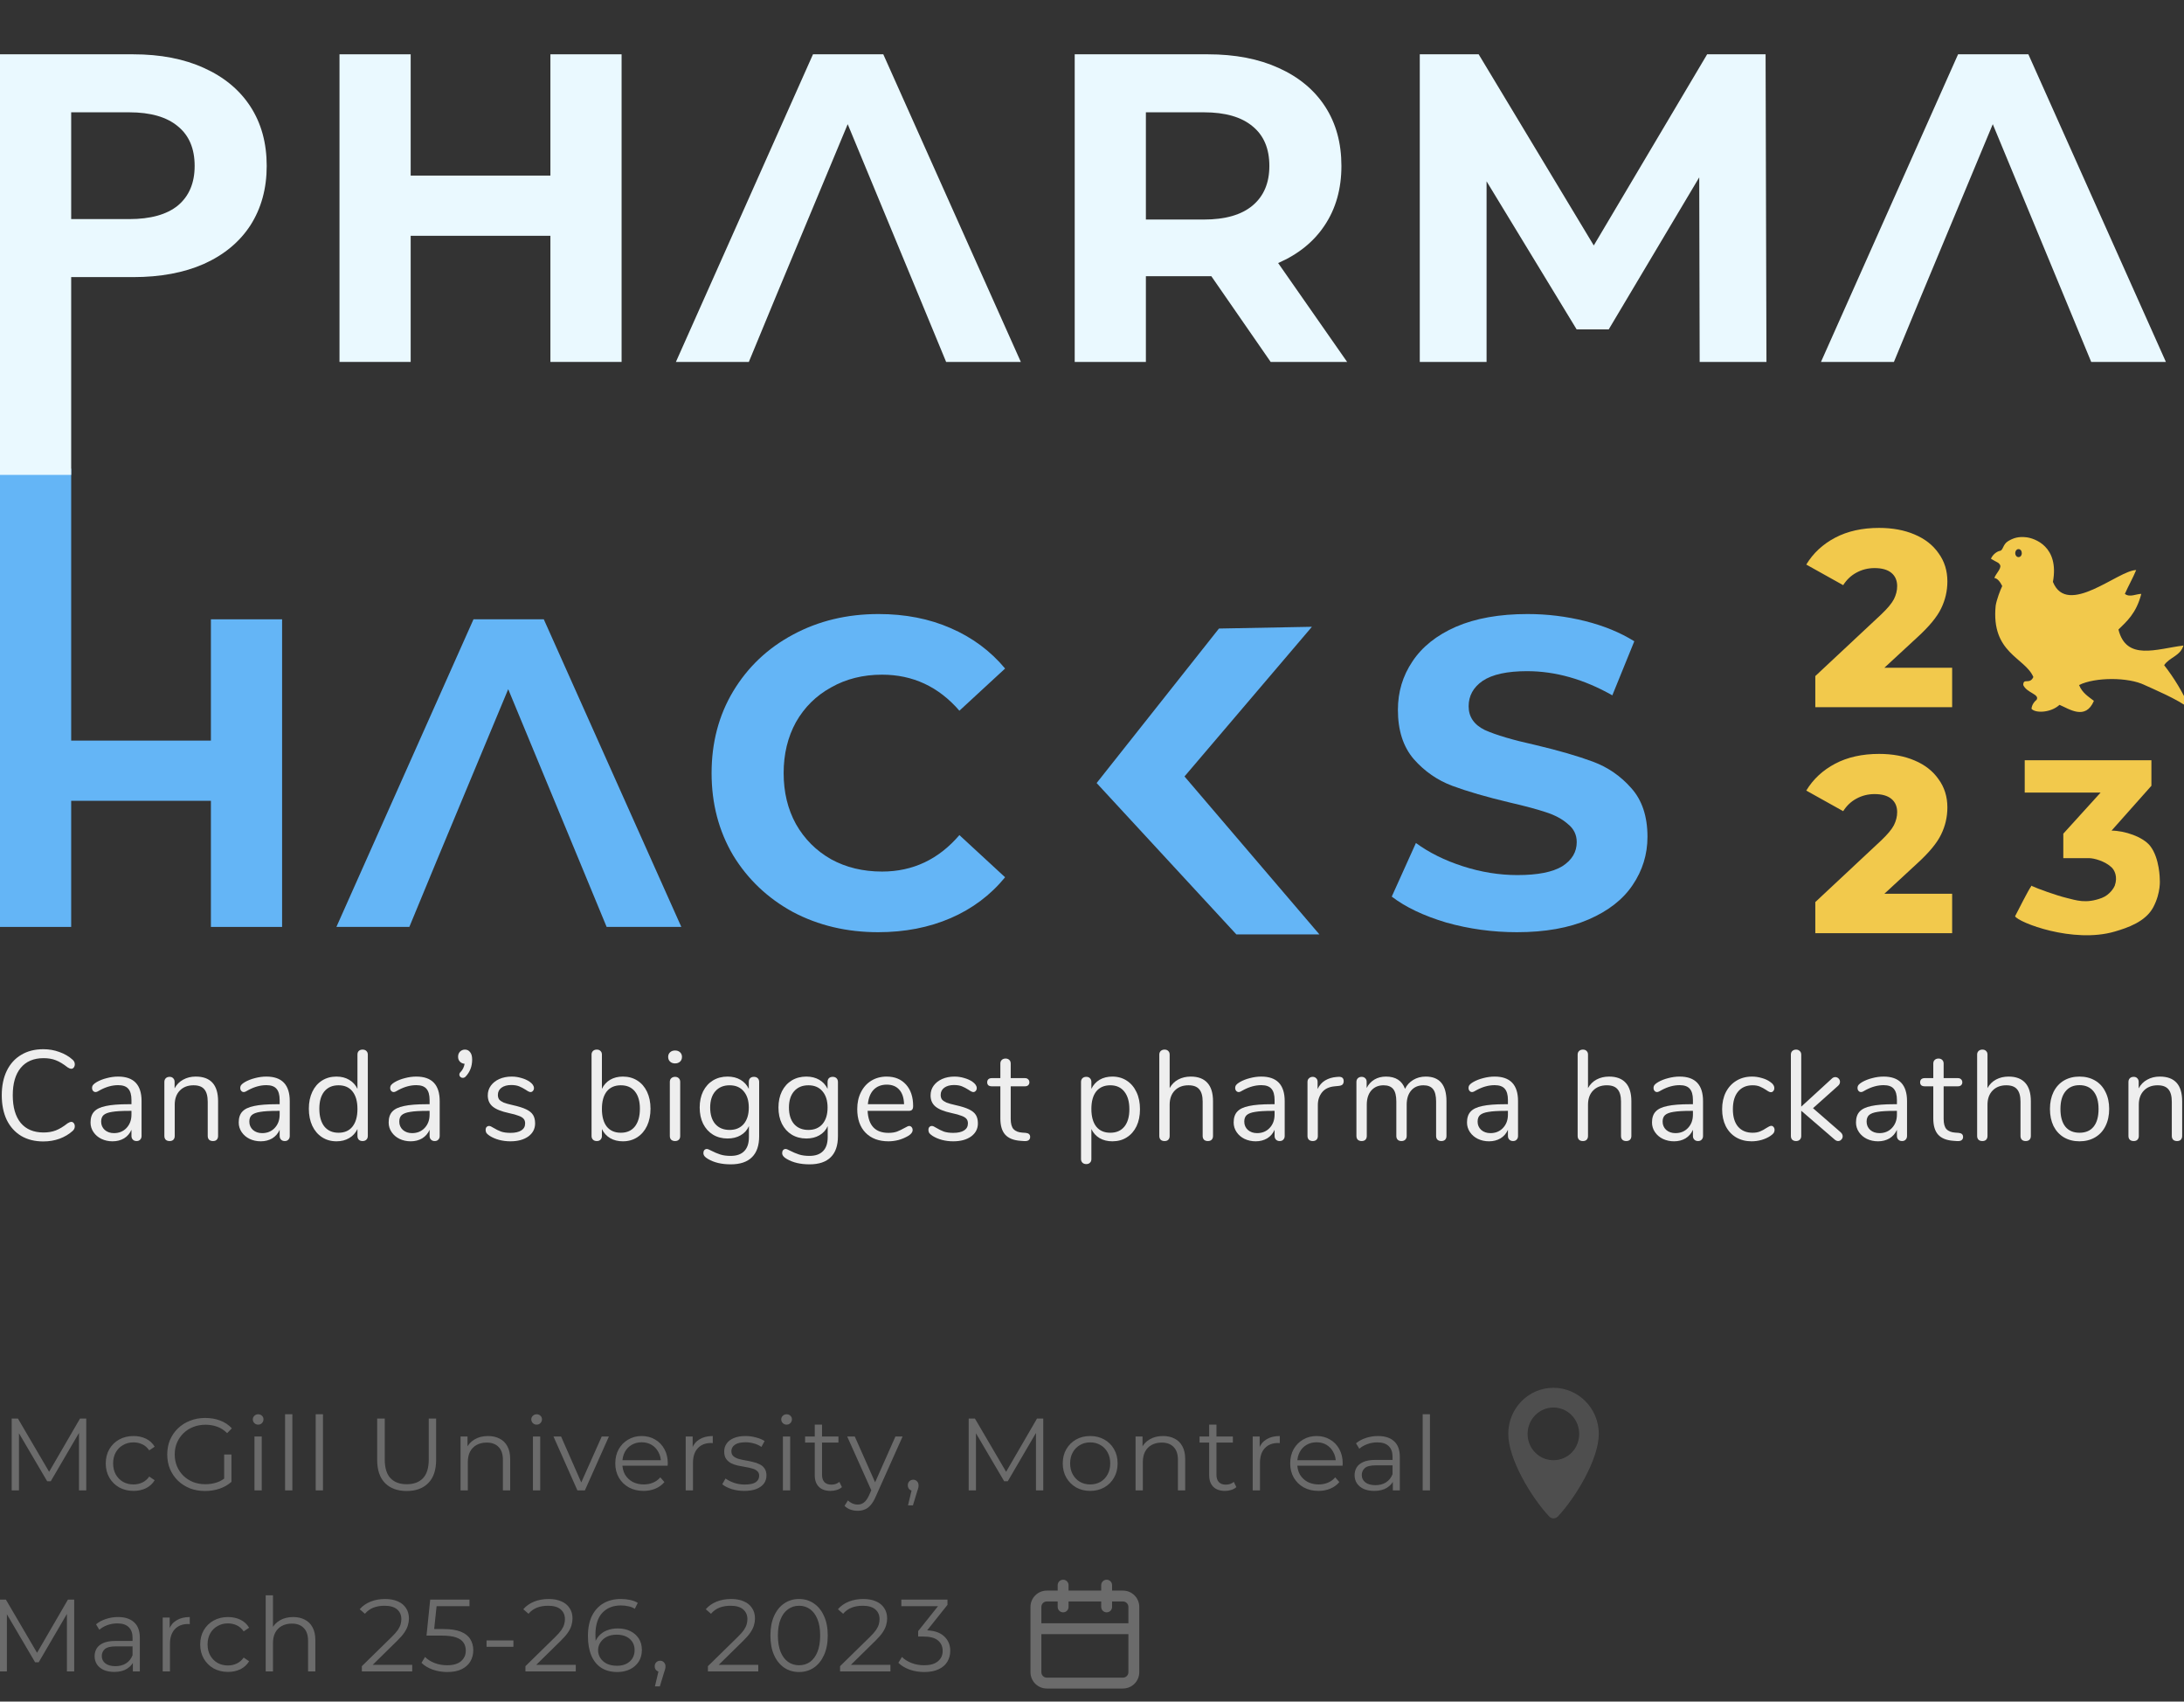 <svg width="362" height="282" viewBox="0 0 362 282" fill="none" xmlns="http://www.w3.org/2000/svg">
<rect x="0" y="0" width="362" height="282" fill="#333333" stroke="none"/>
<g clip-path="url(#clip0_823_4)">
<path d="M7.183 189.17C5.77 189.17 4.547 188.866 3.516 188.258C2.484 187.636 1.685 186.753 1.12 185.608C0.569 184.449 0.293 183.085 0.293 181.516C0.293 179.962 0.569 178.612 1.12 177.467C1.685 176.308 2.484 175.425 3.516 174.817C4.547 174.195 5.77 173.884 7.183 173.884C8.13 173.884 9.021 174.04 9.854 174.351C10.702 174.648 11.437 175.079 12.059 175.644C12.285 175.856 12.398 176.103 12.398 176.386C12.398 176.584 12.342 176.761 12.229 176.916C12.116 177.057 11.982 177.128 11.826 177.128C11.656 177.128 11.451 177.05 11.211 176.895C10.49 176.329 9.833 175.934 9.24 175.708C8.66 175.481 7.989 175.368 7.226 175.368C5.586 175.368 4.321 175.905 3.431 176.98C2.555 178.04 2.116 179.552 2.116 181.516C2.116 183.495 2.555 185.021 3.431 186.096C4.321 187.156 5.586 187.686 7.226 187.686C7.975 187.686 8.646 187.573 9.24 187.346C9.833 187.12 10.49 186.725 11.211 186.159C11.451 186.004 11.656 185.926 11.826 185.926C11.982 185.926 12.116 185.997 12.229 186.138C12.342 186.279 12.398 186.456 12.398 186.668C12.398 186.951 12.285 187.198 12.059 187.41C11.437 187.975 10.702 188.413 9.854 188.724C9.021 189.021 8.13 189.17 7.183 189.17Z" fill="#EEEEEE"/>
<path d="M19.585 178.421C22.172 178.421 23.465 179.778 23.465 182.492V188.258C23.465 188.512 23.387 188.717 23.232 188.873C23.09 189.028 22.892 189.106 22.638 189.106C22.384 189.106 22.179 189.028 22.023 188.873C21.868 188.717 21.79 188.512 21.79 188.258V187.24C21.521 187.848 21.111 188.322 20.56 188.661C20.009 188.986 19.373 189.148 18.652 189.148C17.988 189.148 17.373 189.014 16.808 188.746C16.257 188.477 15.819 188.103 15.493 187.622C15.168 187.141 15.006 186.611 15.006 186.032C15.006 185.255 15.204 184.654 15.6 184.23C15.995 183.792 16.645 183.481 17.55 183.297C18.454 183.099 19.712 183 21.323 183H21.79V182.301C21.79 181.453 21.613 180.831 21.26 180.435C20.921 180.039 20.363 179.842 19.585 179.842C18.624 179.842 17.649 180.103 16.66 180.626C16.278 180.866 16.009 180.986 15.854 180.986C15.684 180.986 15.543 180.923 15.43 180.796C15.317 180.668 15.26 180.506 15.26 180.308C15.26 180.11 15.317 179.941 15.43 179.799C15.557 179.644 15.755 179.488 16.023 179.333C16.518 179.05 17.076 178.831 17.698 178.676C18.334 178.506 18.963 178.421 19.585 178.421ZM18.886 187.792C19.733 187.792 20.426 187.509 20.963 186.944C21.514 186.364 21.79 185.622 21.79 184.718V184.103H21.408C20.165 184.103 19.218 184.159 18.567 184.272C17.917 184.371 17.451 184.548 17.168 184.802C16.9 185.043 16.765 185.403 16.765 185.884C16.765 186.435 16.963 186.894 17.359 187.262C17.769 187.615 18.278 187.792 18.886 187.792Z" fill="#EEEEEE"/>
<path d="M32.438 178.421C34.911 178.421 36.148 179.785 36.148 182.513V188.258C36.148 188.527 36.07 188.739 35.915 188.894C35.773 189.035 35.569 189.106 35.3 189.106C35.031 189.106 34.819 189.035 34.664 188.894C34.508 188.739 34.431 188.527 34.431 188.258V182.619C34.431 181.658 34.24 180.958 33.858 180.52C33.491 180.082 32.897 179.863 32.078 179.863C31.131 179.863 30.375 180.153 29.809 180.732C29.244 181.311 28.961 182.096 28.961 183.085V188.258C28.961 188.527 28.883 188.739 28.728 188.894C28.587 189.035 28.382 189.106 28.113 189.106C27.845 189.106 27.633 189.035 27.477 188.894C27.322 188.739 27.244 188.527 27.244 188.258V179.312C27.244 179.057 27.322 178.852 27.477 178.697C27.633 178.541 27.845 178.464 28.113 178.464C28.367 178.464 28.565 178.541 28.707 178.697C28.862 178.852 28.94 179.05 28.94 179.29V180.372C29.279 179.736 29.753 179.255 30.36 178.93C30.968 178.591 31.661 178.421 32.438 178.421Z" fill="#EEEEEE"/>
<path d="M44.148 178.421C46.734 178.421 48.028 179.778 48.028 182.492V188.258C48.028 188.512 47.95 188.717 47.794 188.873C47.653 189.028 47.455 189.106 47.201 189.106C46.946 189.106 46.741 189.028 46.586 188.873C46.431 188.717 46.353 188.512 46.353 188.258V187.24C46.084 187.848 45.674 188.322 45.123 188.661C44.572 188.986 43.936 189.148 43.215 189.148C42.551 189.148 41.936 189.014 41.371 188.746C40.82 188.477 40.381 188.103 40.056 187.622C39.731 187.141 39.569 186.611 39.569 186.032C39.569 185.255 39.767 184.654 40.162 184.23C40.558 183.792 41.208 183.481 42.113 183.297C43.017 183.099 44.275 183 45.886 183H46.353V182.301C46.353 181.453 46.176 180.831 45.823 180.435C45.484 180.039 44.925 179.842 44.148 179.842C43.187 179.842 42.212 180.103 41.222 180.626C40.841 180.866 40.572 180.986 40.417 180.986C40.247 180.986 40.106 180.923 39.993 180.796C39.88 180.668 39.823 180.506 39.823 180.308C39.823 180.11 39.88 179.941 39.993 179.799C40.12 179.644 40.318 179.488 40.586 179.333C41.081 179.05 41.639 178.831 42.261 178.676C42.897 178.506 43.526 178.421 44.148 178.421ZM43.448 187.792C44.296 187.792 44.989 187.509 45.526 186.944C46.077 186.364 46.353 185.622 46.353 184.718V184.103H45.971C44.727 184.103 43.781 184.159 43.13 184.272C42.48 184.371 42.014 184.548 41.731 184.802C41.463 185.043 41.328 185.403 41.328 185.884C41.328 186.435 41.526 186.894 41.922 187.262C42.332 187.615 42.841 187.792 43.448 187.792Z" fill="#EEEEEE"/>
<path d="M60.096 173.948C60.365 173.948 60.577 174.026 60.732 174.181C60.888 174.337 60.966 174.535 60.966 174.775V188.258C60.966 188.512 60.888 188.717 60.732 188.873C60.577 189.028 60.365 189.106 60.096 189.106C59.828 189.106 59.616 189.028 59.46 188.873C59.319 188.717 59.248 188.512 59.248 188.258V187.113C58.937 187.763 58.478 188.265 57.87 188.618C57.277 188.972 56.577 189.148 55.772 189.148C54.867 189.148 54.069 188.922 53.376 188.47C52.683 188.018 52.146 187.389 51.765 186.583C51.383 185.763 51.192 184.817 51.192 183.742C51.192 182.682 51.383 181.75 51.765 180.944C52.146 180.138 52.683 179.517 53.376 179.078C54.069 178.64 54.867 178.421 55.772 178.421C56.577 178.421 57.277 178.598 57.87 178.951C58.478 179.305 58.937 179.806 59.248 180.456V174.775C59.248 174.52 59.319 174.323 59.46 174.181C59.616 174.026 59.828 173.948 60.096 173.948ZM56.111 187.728C57.114 187.728 57.885 187.389 58.422 186.71C58.973 186.018 59.248 185.043 59.248 183.785C59.248 182.527 58.973 181.559 58.422 180.88C57.885 180.202 57.114 179.863 56.111 179.863C55.107 179.863 54.323 180.202 53.758 180.88C53.206 181.559 52.931 182.513 52.931 183.742C52.931 185 53.206 185.983 53.758 186.689C54.323 187.382 55.107 187.728 56.111 187.728Z" fill="#EEEEEE"/>
<path d="M69.001 178.421C71.587 178.421 72.88 179.778 72.88 182.492V188.258C72.88 188.512 72.803 188.717 72.647 188.873C72.506 189.028 72.308 189.106 72.054 189.106C71.799 189.106 71.594 189.028 71.439 188.873C71.283 188.717 71.206 188.512 71.206 188.258V187.24C70.937 187.848 70.527 188.322 69.976 188.661C69.425 188.986 68.789 189.148 68.068 189.148C67.404 189.148 66.789 189.014 66.224 188.746C65.672 188.477 65.234 188.103 64.909 187.622C64.584 187.141 64.422 186.611 64.422 186.032C64.422 185.255 64.62 184.654 65.015 184.23C65.411 183.792 66.061 183.481 66.966 183.297C67.87 183.099 69.128 183 70.739 183H71.206V182.301C71.206 181.453 71.029 180.831 70.676 180.435C70.336 180.039 69.778 179.842 69.001 179.842C68.04 179.842 67.065 180.103 66.075 180.626C65.694 180.866 65.425 180.986 65.27 180.986C65.1 180.986 64.959 180.923 64.846 180.796C64.733 180.668 64.676 180.506 64.676 180.308C64.676 180.11 64.733 179.941 64.846 179.799C64.973 179.644 65.171 179.488 65.439 179.333C65.934 179.05 66.492 178.831 67.114 178.676C67.75 178.506 68.379 178.421 69.001 178.421ZM68.301 187.792C69.149 187.792 69.842 187.509 70.379 186.944C70.93 186.364 71.206 185.622 71.206 184.718V184.103H70.824C69.58 184.103 68.633 184.159 67.983 184.272C67.333 184.371 66.867 184.548 66.584 184.802C66.316 185.043 66.181 185.403 66.181 185.884C66.181 186.435 66.379 186.894 66.775 187.262C67.185 187.615 67.694 187.792 68.301 187.792Z" fill="#EEEEEE"/>
<path d="M77.072 173.948C77.426 173.948 77.708 174.089 77.92 174.372C78.146 174.641 78.26 175.05 78.26 175.602C78.26 176.718 77.899 177.658 77.178 178.421C77.037 178.563 76.882 178.633 76.712 178.633C76.556 178.633 76.422 178.584 76.309 178.485C76.196 178.372 76.139 178.245 76.139 178.103C76.139 177.948 76.196 177.813 76.309 177.7C76.677 177.333 76.91 176.867 77.009 176.301C76.698 176.273 76.436 176.153 76.224 175.941C76.026 175.729 75.927 175.46 75.927 175.135C75.927 174.782 76.034 174.499 76.246 174.287C76.472 174.061 76.747 173.948 77.072 173.948Z" fill="#EEEEEE"/>
<path d="M84.603 189.148C83.953 189.148 83.331 189.071 82.737 188.915C82.158 188.76 81.642 188.541 81.19 188.258C80.935 188.088 80.751 187.933 80.638 187.792C80.54 187.636 80.49 187.452 80.49 187.24C80.49 187.057 80.54 186.908 80.638 186.795C80.751 186.668 80.893 186.604 81.062 186.604C81.232 186.604 81.479 186.71 81.804 186.922C82.228 187.177 82.645 187.382 83.055 187.537C83.479 187.679 84.002 187.749 84.624 187.749C85.387 187.749 85.981 187.615 86.405 187.346C86.829 187.078 87.041 186.689 87.041 186.18C87.041 185.869 86.963 185.622 86.808 185.438C86.652 185.241 86.384 185.071 86.002 184.93C85.62 184.774 85.062 184.619 84.327 184.463C83.084 184.195 82.193 183.834 81.656 183.382C81.119 182.93 80.85 182.315 80.85 181.538C80.85 180.93 81.02 180.393 81.359 179.926C81.698 179.46 82.165 179.093 82.758 178.824C83.366 178.555 84.052 178.421 84.815 178.421C85.366 178.421 85.896 178.499 86.405 178.654C86.928 178.796 87.387 179.001 87.783 179.269C88.263 179.608 88.504 179.962 88.504 180.329C88.504 180.513 88.447 180.668 88.334 180.796C88.221 180.923 88.087 180.986 87.931 180.986C87.762 180.986 87.507 180.866 87.168 180.626C86.772 180.372 86.398 180.174 86.044 180.032C85.691 179.891 85.253 179.82 84.73 179.82C84.066 179.82 83.529 179.969 83.119 180.266C82.723 180.562 82.525 180.958 82.525 181.453C82.525 181.764 82.596 182.018 82.737 182.216C82.893 182.4 83.14 182.569 83.479 182.725C83.832 182.866 84.334 183.007 84.984 183.149C85.945 183.361 86.688 183.594 87.21 183.848C87.748 184.103 88.129 184.414 88.355 184.781C88.581 185.149 88.694 185.615 88.694 186.18C88.694 187.071 88.32 187.792 87.571 188.343C86.822 188.88 85.832 189.148 84.603 189.148Z" fill="#EEEEEE"/>
<path d="M103.244 178.421C104.148 178.421 104.947 178.64 105.639 179.078C106.332 179.517 106.869 180.138 107.25 180.944C107.632 181.75 107.823 182.682 107.823 183.742C107.823 184.817 107.632 185.763 107.25 186.583C106.869 187.389 106.332 188.018 105.639 188.47C104.947 188.922 104.148 189.148 103.244 189.148C102.438 189.148 101.731 188.972 101.124 188.618C100.53 188.265 100.078 187.763 99.767 187.113V188.258C99.767 188.512 99.689 188.717 99.534 188.873C99.392 189.028 99.187 189.106 98.919 189.106C98.65 189.106 98.438 189.028 98.283 188.873C98.127 188.717 98.05 188.512 98.05 188.258V174.775C98.05 174.535 98.127 174.337 98.283 174.181C98.438 174.026 98.65 173.948 98.919 173.948C99.187 173.948 99.392 174.026 99.534 174.181C99.689 174.323 99.767 174.52 99.767 174.775V180.456C100.078 179.806 100.53 179.305 101.124 178.951C101.731 178.598 102.438 178.421 103.244 178.421ZM102.904 187.728C103.908 187.728 104.685 187.382 105.236 186.689C105.788 185.983 106.063 185 106.063 183.742C106.063 182.513 105.788 181.559 105.236 180.88C104.685 180.202 103.908 179.863 102.904 179.863C101.901 179.863 101.124 180.202 100.572 180.88C100.035 181.559 99.767 182.527 99.767 183.785C99.767 185.043 100.035 186.018 100.572 186.71C101.124 187.389 101.901 187.728 102.904 187.728Z" fill="#EEEEEE"/>
<path d="M111.894 189.106C111.639 189.106 111.427 189.035 111.258 188.894C111.102 188.739 111.025 188.527 111.025 188.258V179.312C111.025 179.043 111.102 178.838 111.258 178.697C111.427 178.541 111.639 178.464 111.894 178.464C112.148 178.464 112.353 178.541 112.509 178.697C112.664 178.838 112.742 179.043 112.742 179.312V188.258C112.742 188.541 112.664 188.753 112.509 188.894C112.353 189.035 112.148 189.106 111.894 189.106ZM111.894 176.238C111.555 176.238 111.279 176.139 111.067 175.941C110.855 175.743 110.749 175.481 110.749 175.156C110.749 174.845 110.855 174.591 111.067 174.393C111.279 174.195 111.555 174.096 111.894 174.096C112.233 174.096 112.509 174.195 112.721 174.393C112.933 174.591 113.039 174.845 113.039 175.156C113.039 175.481 112.933 175.743 112.721 175.941C112.509 176.139 112.233 176.238 111.894 176.238Z" fill="#EEEEEE"/>
<path d="M124.962 178.464C125.231 178.464 125.443 178.541 125.598 178.697C125.753 178.852 125.831 179.057 125.831 179.312V188.3C125.831 189.841 125.435 191 124.644 191.777C123.853 192.569 122.679 192.964 121.125 192.964C119.613 192.964 118.355 192.668 117.351 192.074C116.842 191.791 116.588 191.466 116.588 191.099C116.588 190.901 116.637 190.738 116.736 190.611C116.849 190.484 116.991 190.42 117.16 190.42C117.302 190.42 117.556 190.519 117.924 190.717C118.418 190.972 118.906 191.177 119.386 191.332C119.867 191.487 120.439 191.565 121.104 191.565C122.107 191.565 122.863 191.297 123.372 190.76C123.881 190.237 124.135 189.466 124.135 188.449V186.626C123.838 187.29 123.379 187.799 122.757 188.152C122.149 188.505 121.429 188.682 120.595 188.682C119.69 188.682 118.885 188.47 118.178 188.046C117.485 187.622 116.941 187.021 116.546 186.244C116.164 185.467 115.973 184.569 115.973 183.552C115.973 182.534 116.164 181.637 116.546 180.859C116.941 180.082 117.485 179.481 118.178 179.057C118.885 178.633 119.69 178.421 120.595 178.421C121.415 178.421 122.128 178.598 122.736 178.951C123.344 179.305 123.803 179.806 124.114 180.456V179.312C124.114 179.057 124.185 178.852 124.326 178.697C124.481 178.541 124.693 178.464 124.962 178.464ZM120.934 187.262C121.923 187.262 122.701 186.937 123.266 186.286C123.831 185.622 124.114 184.711 124.114 183.552C124.114 182.407 123.831 181.509 123.266 180.859C122.715 180.195 121.937 179.863 120.934 179.863C119.931 179.863 119.139 180.195 118.56 180.859C117.994 181.509 117.712 182.407 117.712 183.552C117.712 184.711 117.994 185.622 118.56 186.286C119.139 186.937 119.931 187.262 120.934 187.262Z" fill="#EEEEEE"/>
<path d="M138.02 178.464C138.288 178.464 138.5 178.541 138.656 178.697C138.811 178.852 138.889 179.057 138.889 179.312V188.3C138.889 189.841 138.493 191 137.702 191.777C136.91 192.569 135.737 192.964 134.183 192.964C132.67 192.964 131.413 192.668 130.409 192.074C129.9 191.791 129.646 191.466 129.646 191.099C129.646 190.901 129.695 190.738 129.794 190.611C129.907 190.484 130.049 190.42 130.218 190.42C130.36 190.42 130.614 190.519 130.981 190.717C131.476 190.972 131.964 191.177 132.444 191.332C132.925 191.487 133.497 191.565 134.161 191.565C135.165 191.565 135.921 191.297 136.43 190.76C136.939 190.237 137.193 189.466 137.193 188.449V186.626C136.896 187.29 136.437 187.799 135.815 188.152C135.207 188.505 134.487 188.682 133.653 188.682C132.748 188.682 131.943 188.47 131.236 188.046C130.543 187.622 129.999 187.021 129.603 186.244C129.222 185.467 129.031 184.569 129.031 183.552C129.031 182.534 129.222 181.637 129.603 180.859C129.999 180.082 130.543 179.481 131.236 179.057C131.943 178.633 132.748 178.421 133.653 178.421C134.472 178.421 135.186 178.598 135.794 178.951C136.402 179.305 136.861 179.806 137.172 180.456V179.312C137.172 179.057 137.243 178.852 137.384 178.697C137.539 178.541 137.751 178.464 138.02 178.464ZM133.992 187.262C134.981 187.262 135.759 186.937 136.324 186.286C136.889 185.622 137.172 184.711 137.172 183.552C137.172 182.407 136.889 181.509 136.324 180.859C135.773 180.195 134.995 179.863 133.992 179.863C132.988 179.863 132.197 180.195 131.617 180.859C131.052 181.509 130.769 182.407 130.769 183.552C130.769 184.711 131.052 185.622 131.617 186.286C132.197 186.937 132.988 187.262 133.992 187.262Z" fill="#EEEEEE"/>
<path d="M150.696 186.604C150.852 186.604 150.986 186.668 151.099 186.795C151.212 186.922 151.269 187.085 151.269 187.283C151.269 187.636 151.021 187.961 150.527 188.258C150.018 188.555 149.481 188.781 148.915 188.936C148.35 189.078 147.799 189.148 147.262 189.148C145.665 189.148 144.4 188.675 143.467 187.728C142.548 186.781 142.089 185.474 142.089 183.806C142.089 182.746 142.294 181.813 142.704 181.008C143.114 180.188 143.686 179.552 144.421 179.1C145.17 178.647 146.018 178.421 146.965 178.421C148.308 178.421 149.375 178.859 150.166 179.736C150.958 180.612 151.353 181.799 151.353 183.297C151.353 183.58 151.297 183.785 151.184 183.912C151.071 184.039 150.887 184.103 150.633 184.103H143.806C143.933 186.534 145.085 187.749 147.262 187.749C147.813 187.749 148.286 187.679 148.682 187.537C149.078 187.382 149.502 187.177 149.954 186.922C150.322 186.71 150.569 186.604 150.696 186.604ZM146.986 179.757C146.082 179.757 145.354 180.039 144.803 180.605C144.265 181.17 143.947 181.969 143.849 183H149.848C149.82 181.955 149.558 181.156 149.064 180.605C148.569 180.039 147.877 179.757 146.986 179.757Z" fill="#EEEEEE"/>
<path d="M157.996 189.148C157.346 189.148 156.724 189.071 156.131 188.915C155.551 188.76 155.035 188.541 154.583 188.258C154.329 188.088 154.145 187.933 154.032 187.792C153.933 187.636 153.883 187.452 153.883 187.24C153.883 187.057 153.933 186.908 154.032 186.795C154.145 186.668 154.286 186.604 154.456 186.604C154.625 186.604 154.873 186.71 155.198 186.922C155.622 187.177 156.039 187.382 156.449 187.537C156.873 187.679 157.396 187.749 158.017 187.749C158.781 187.749 159.374 187.615 159.798 187.346C160.222 187.078 160.434 186.689 160.434 186.18C160.434 185.869 160.356 185.622 160.201 185.438C160.046 185.241 159.777 185.071 159.395 184.93C159.014 184.774 158.456 184.619 157.721 184.463C156.477 184.195 155.586 183.834 155.049 183.382C154.512 182.93 154.244 182.315 154.244 181.538C154.244 180.93 154.413 180.393 154.753 179.926C155.092 179.46 155.558 179.093 156.152 178.824C156.76 178.555 157.445 178.421 158.208 178.421C158.759 178.421 159.289 178.499 159.798 178.654C160.321 178.796 160.78 179.001 161.176 179.269C161.657 179.608 161.897 179.962 161.897 180.329C161.897 180.513 161.84 180.668 161.727 180.796C161.614 180.923 161.48 180.986 161.325 180.986C161.155 180.986 160.901 180.866 160.561 180.626C160.166 180.372 159.791 180.174 159.438 180.032C159.084 179.891 158.646 179.82 158.123 179.82C157.459 179.82 156.922 179.969 156.512 180.266C156.116 180.562 155.919 180.958 155.919 181.453C155.919 181.764 155.989 182.018 156.131 182.216C156.286 182.4 156.533 182.569 156.873 182.725C157.226 182.866 157.728 183.007 158.378 183.149C159.339 183.361 160.081 183.594 160.604 183.848C161.141 184.103 161.522 184.414 161.749 184.781C161.975 185.149 162.088 185.615 162.088 186.18C162.088 187.071 161.713 187.792 160.964 188.343C160.215 188.88 159.226 189.148 157.996 189.148Z" fill="#EEEEEE"/>
<path d="M170.008 187.749C170.502 187.792 170.75 188.018 170.75 188.428C170.75 188.668 170.658 188.852 170.474 188.979C170.305 189.092 170.043 189.134 169.69 189.106L169.117 189.064C167.987 188.979 167.153 188.64 166.616 188.046C166.079 187.452 165.81 186.555 165.81 185.354V180.032H164.39C164.15 180.032 163.959 179.976 163.817 179.863C163.69 179.736 163.627 179.573 163.627 179.375C163.627 179.163 163.69 178.994 163.817 178.866C163.959 178.739 164.15 178.676 164.39 178.676H165.81V176.28C165.81 176.011 165.888 175.807 166.043 175.665C166.199 175.51 166.411 175.432 166.679 175.432C166.934 175.432 167.139 175.51 167.294 175.665C167.45 175.807 167.527 176.011 167.527 176.28V178.676H169.881C170.107 178.676 170.283 178.739 170.411 178.866C170.552 178.994 170.623 179.163 170.623 179.375C170.623 179.573 170.552 179.736 170.411 179.863C170.283 179.976 170.107 180.032 169.881 180.032H167.527V185.438C167.527 186.216 167.683 186.781 167.994 187.134C168.319 187.474 168.799 187.664 169.435 187.707L170.008 187.749Z" fill="#EEEEEE"/>
<path d="M184.374 178.421C185.279 178.421 186.077 178.647 186.77 179.1C187.462 179.552 187.999 180.188 188.381 181.008C188.763 181.813 188.953 182.753 188.953 183.827C188.953 184.901 188.763 185.841 188.381 186.647C187.999 187.438 187.462 188.053 186.77 188.491C186.091 188.929 185.293 189.148 184.374 189.148C183.569 189.148 182.862 188.972 182.254 188.618C181.661 188.265 181.208 187.763 180.897 187.113V192.095C180.897 192.35 180.82 192.547 180.664 192.689C180.523 192.844 180.318 192.922 180.049 192.922C179.781 192.922 179.569 192.844 179.413 192.689C179.258 192.533 179.18 192.335 179.18 192.095V179.312C179.18 179.057 179.258 178.852 179.413 178.697C179.569 178.541 179.781 178.464 180.049 178.464C180.318 178.464 180.523 178.541 180.664 178.697C180.82 178.852 180.897 179.057 180.897 179.312V180.456C181.208 179.806 181.661 179.305 182.254 178.951C182.862 178.598 183.569 178.421 184.374 178.421ZM184.035 187.728C185.038 187.728 185.816 187.389 186.367 186.71C186.918 186.032 187.194 185.071 187.194 183.827C187.194 182.583 186.918 181.615 186.367 180.923C185.816 180.216 185.038 179.863 184.035 179.863C183.031 179.863 182.254 180.202 181.703 180.88C181.166 181.559 180.897 182.527 180.897 183.785C180.897 185.043 181.166 186.018 181.703 186.71C182.254 187.389 183.031 187.728 184.035 187.728Z" fill="#EEEEEE"/>
<path d="M197.37 178.421C198.586 178.421 199.505 178.767 200.126 179.46C200.748 180.138 201.059 181.156 201.059 182.513V188.258C201.059 188.527 200.981 188.739 200.826 188.894C200.671 189.035 200.466 189.106 200.211 189.106C199.943 189.106 199.731 189.035 199.575 188.894C199.42 188.739 199.342 188.527 199.342 188.258V182.555C199.342 181.637 199.151 180.958 198.77 180.52C198.402 180.082 197.809 179.863 196.989 179.863C196.042 179.863 195.286 180.153 194.72 180.732C194.155 181.311 193.872 182.096 193.872 183.085V188.258C193.872 188.527 193.795 188.739 193.639 188.894C193.498 189.035 193.293 189.106 193.024 189.106C192.756 189.106 192.544 189.035 192.388 188.894C192.233 188.739 192.155 188.527 192.155 188.258V174.775C192.155 174.535 192.233 174.337 192.388 174.181C192.558 174.026 192.77 173.948 193.024 173.948C193.293 173.948 193.498 174.026 193.639 174.181C193.795 174.323 193.872 174.52 193.872 174.775V180.329C194.212 179.707 194.685 179.234 195.293 178.909C195.901 178.584 196.593 178.421 197.37 178.421Z" fill="#EEEEEE"/>
<path d="M209.059 178.421C211.646 178.421 212.939 179.778 212.939 182.492V188.258C212.939 188.512 212.861 188.717 212.706 188.873C212.564 189.028 212.366 189.106 212.112 189.106C211.858 189.106 211.653 189.028 211.497 188.873C211.342 188.717 211.264 188.512 211.264 188.258V187.24C210.995 187.848 210.586 188.322 210.034 188.661C209.483 188.986 208.847 189.148 208.126 189.148C207.462 189.148 206.847 189.014 206.282 188.746C205.731 188.477 205.293 188.103 204.968 187.622C204.643 187.141 204.48 186.611 204.48 186.032C204.48 185.255 204.678 184.654 205.074 184.23C205.469 183.792 206.119 183.481 207.024 183.297C207.929 183.099 209.186 183 210.798 183H211.264V182.301C211.264 181.453 211.087 180.831 210.734 180.435C210.395 180.039 209.837 179.842 209.059 179.842C208.098 179.842 207.123 180.103 206.134 180.626C205.752 180.866 205.484 180.986 205.328 180.986C205.158 180.986 205.017 180.923 204.904 180.796C204.791 180.668 204.734 180.506 204.734 180.308C204.734 180.11 204.791 179.941 204.904 179.799C205.031 179.644 205.229 179.488 205.498 179.333C205.992 179.05 206.551 178.831 207.172 178.676C207.808 178.506 208.437 178.421 209.059 178.421ZM208.36 187.792C209.208 187.792 209.9 187.509 210.437 186.944C210.988 186.364 211.264 185.622 211.264 184.718V184.103H210.882C209.639 184.103 208.692 184.159 208.042 184.272C207.391 184.371 206.925 184.548 206.642 184.802C206.374 185.043 206.24 185.403 206.24 185.884C206.24 186.435 206.437 186.894 206.833 187.262C207.243 187.615 207.752 187.792 208.36 187.792Z" fill="#EEEEEE"/>
<path d="M221.827 178.464C222.421 178.421 222.718 178.661 222.718 179.184C222.718 179.411 222.654 179.594 222.527 179.736C222.4 179.863 222.181 179.941 221.87 179.969L221.234 180.032C220.287 180.117 219.58 180.456 219.114 181.05C218.662 181.629 218.435 182.315 218.435 183.106V188.258C218.435 188.541 218.358 188.753 218.202 188.894C218.047 189.035 217.842 189.106 217.587 189.106C217.333 189.106 217.121 189.035 216.951 188.894C216.796 188.739 216.718 188.527 216.718 188.258V179.312C216.718 179.043 216.803 178.838 216.973 178.697C217.142 178.541 217.347 178.464 217.587 178.464C217.814 178.464 218.004 178.541 218.16 178.697C218.315 178.838 218.393 179.036 218.393 179.29V180.478C218.69 179.856 219.107 179.382 219.644 179.057C220.195 178.732 220.824 178.541 221.531 178.485L221.827 178.464Z" fill="#EEEEEE"/>
<path d="M236.318 178.421C238.608 178.421 239.753 179.785 239.753 182.513V188.258C239.753 188.527 239.675 188.739 239.52 188.894C239.364 189.035 239.159 189.106 238.905 189.106C238.65 189.106 238.438 189.035 238.269 188.894C238.113 188.739 238.036 188.527 238.036 188.258V182.555C238.036 181.608 237.866 180.923 237.527 180.499C237.188 180.075 236.658 179.863 235.937 179.863C235.075 179.863 234.396 180.153 233.902 180.732C233.407 181.311 233.16 182.096 233.16 183.085V188.258C233.16 188.527 233.075 188.739 232.905 188.894C232.75 189.035 232.545 189.106 232.29 189.106C232.036 189.106 231.831 189.035 231.676 188.894C231.52 188.739 231.442 188.527 231.442 188.258V182.555C231.442 181.608 231.273 180.923 230.934 180.499C230.594 180.075 230.057 179.863 229.322 179.863C228.474 179.863 227.796 180.153 227.287 180.732C226.793 181.311 226.545 182.096 226.545 183.085V188.258C226.545 188.527 226.468 188.739 226.312 188.894C226.157 189.035 225.952 189.106 225.697 189.106C225.443 189.106 225.231 189.035 225.061 188.894C224.906 188.739 224.828 188.527 224.828 188.258V179.312C224.828 179.057 224.906 178.852 225.061 178.697C225.231 178.541 225.443 178.464 225.697 178.464C225.938 178.464 226.135 178.541 226.291 178.697C226.446 178.838 226.524 179.036 226.524 179.29V180.308C226.835 179.7 227.266 179.234 227.817 178.909C228.368 178.584 229.004 178.421 229.725 178.421C231.336 178.421 232.389 179.1 232.884 180.456C233.181 179.835 233.633 179.34 234.241 178.972C234.849 178.605 235.541 178.421 236.318 178.421Z" fill="#EEEEEE"/>
<path d="M247.736 178.421C250.322 178.421 251.616 179.778 251.616 182.492V188.258C251.616 188.512 251.538 188.717 251.382 188.873C251.241 189.028 251.043 189.106 250.789 189.106C250.534 189.106 250.329 189.028 250.174 188.873C250.019 188.717 249.941 188.512 249.941 188.258V187.24C249.672 187.848 249.262 188.322 248.711 188.661C248.16 188.986 247.524 189.148 246.803 189.148C246.139 189.148 245.524 189.014 244.959 188.746C244.408 188.477 243.969 188.103 243.644 187.622C243.319 187.141 243.157 186.611 243.157 186.032C243.157 185.255 243.355 184.654 243.75 184.23C244.146 183.792 244.796 183.481 245.701 183.297C246.605 183.099 247.863 183 249.474 183H249.941V182.301C249.941 181.453 249.764 180.831 249.411 180.435C249.072 180.039 248.513 179.842 247.736 179.842C246.775 179.842 245.8 180.103 244.81 180.626C244.429 180.866 244.16 180.986 244.005 180.986C243.835 180.986 243.694 180.923 243.581 180.796C243.468 180.668 243.411 180.506 243.411 180.308C243.411 180.11 243.468 179.941 243.581 179.799C243.708 179.644 243.906 179.488 244.174 179.333C244.669 179.05 245.227 178.831 245.849 178.676C246.485 178.506 247.114 178.421 247.736 178.421ZM247.036 187.792C247.884 187.792 248.577 187.509 249.114 186.944C249.665 186.364 249.941 185.622 249.941 184.718V184.103H249.559C248.315 184.103 247.369 184.159 246.718 184.272C246.068 184.371 245.602 184.548 245.319 184.802C245.051 185.043 244.916 185.403 244.916 185.884C244.916 186.435 245.114 186.894 245.51 187.262C245.92 187.615 246.429 187.792 247.036 187.792Z" fill="#EEEEEE"/>
<path d="M266.712 178.421C267.927 178.421 268.846 178.767 269.468 179.46C270.09 180.138 270.401 181.156 270.401 182.513V188.258C270.401 188.527 270.323 188.739 270.167 188.894C270.012 189.035 269.807 189.106 269.553 189.106C269.284 189.106 269.072 189.035 268.917 188.894C268.761 188.739 268.683 188.527 268.683 188.258V182.555C268.683 181.637 268.493 180.958 268.111 180.52C267.744 180.082 267.15 179.863 266.33 179.863C265.383 179.863 264.627 180.153 264.062 180.732C263.496 181.311 263.214 182.096 263.214 183.085V188.258C263.214 188.527 263.136 188.739 262.981 188.894C262.839 189.035 262.634 189.106 262.366 189.106C262.097 189.106 261.885 189.035 261.73 188.894C261.574 188.739 261.497 188.527 261.497 188.258V174.775C261.497 174.535 261.574 174.337 261.73 174.181C261.899 174.026 262.111 173.948 262.366 173.948C262.634 173.948 262.839 174.026 262.981 174.181C263.136 174.323 263.214 174.52 263.214 174.775V180.329C263.553 179.707 264.026 179.234 264.634 178.909C265.242 178.584 265.934 178.421 266.712 178.421Z" fill="#EEEEEE"/>
<path d="M278.401 178.421C280.987 178.421 282.28 179.778 282.28 182.492V188.258C282.28 188.512 282.202 188.717 282.047 188.873C281.906 189.028 281.708 189.106 281.453 189.106C281.199 189.106 280.994 189.028 280.839 188.873C280.683 188.717 280.605 188.512 280.605 188.258V187.24C280.337 187.848 279.927 188.322 279.376 188.661C278.825 188.986 278.189 189.148 277.468 189.148C276.804 189.148 276.189 189.014 275.623 188.746C275.072 188.477 274.634 188.103 274.309 187.622C273.984 187.141 273.821 186.611 273.821 186.032C273.821 185.255 274.019 184.654 274.415 184.23C274.811 183.792 275.461 183.481 276.365 183.297C277.27 183.099 278.528 183 280.139 183H280.605V182.301C280.605 181.453 280.429 180.831 280.075 180.435C279.736 180.039 279.178 179.842 278.401 179.842C277.44 179.842 276.464 180.103 275.475 180.626C275.093 180.866 274.825 180.986 274.669 180.986C274.5 180.986 274.358 180.923 274.245 180.796C274.132 180.668 274.076 180.506 274.076 180.308C274.076 180.11 274.132 179.941 274.245 179.799C274.373 179.644 274.57 179.488 274.839 179.333C275.334 179.05 275.892 178.831 276.514 178.676C277.15 178.506 277.779 178.421 278.401 178.421ZM277.701 187.792C278.549 187.792 279.242 187.509 279.779 186.944C280.33 186.364 280.605 185.622 280.605 184.718V184.103H280.224C278.98 184.103 278.033 184.159 277.383 184.272C276.733 184.371 276.266 184.548 275.984 184.802C275.715 185.043 275.581 185.403 275.581 185.884C275.581 186.435 275.779 186.894 276.175 187.262C276.584 187.615 277.093 187.792 277.701 187.792Z" fill="#EEEEEE"/>
<path d="M290.321 189.148C289.36 189.148 288.505 188.929 287.756 188.491C287.021 188.053 286.448 187.431 286.038 186.626C285.643 185.82 285.445 184.887 285.445 183.827C285.445 182.767 285.65 181.827 286.06 181.008C286.484 180.188 287.07 179.552 287.819 179.1C288.568 178.647 289.43 178.421 290.406 178.421C290.943 178.421 291.473 178.499 291.996 178.654C292.533 178.796 292.999 179.008 293.395 179.29C293.649 179.46 293.826 179.63 293.925 179.799C294.038 179.955 294.094 180.131 294.094 180.329C294.094 180.527 294.038 180.69 293.925 180.817C293.826 180.944 293.692 181.008 293.522 181.008C293.423 181.008 293.317 180.979 293.204 180.923C293.091 180.866 292.992 180.81 292.907 180.753C292.837 180.697 292.787 180.661 292.759 180.647C292.391 180.407 292.038 180.216 291.699 180.075C291.374 179.933 290.971 179.863 290.49 179.863C289.459 179.863 288.653 180.216 288.074 180.923C287.508 181.615 287.226 182.583 287.226 183.827C287.226 185.071 287.508 186.032 288.074 186.71C288.653 187.389 289.459 187.728 290.49 187.728C290.971 187.728 291.381 187.657 291.72 187.516C292.073 187.375 292.427 187.184 292.78 186.944C292.935 186.845 293.084 186.76 293.225 186.689C293.367 186.619 293.487 186.583 293.586 186.583C293.741 186.583 293.868 186.647 293.967 186.774C294.08 186.901 294.137 187.064 294.137 187.262C294.137 187.445 294.087 187.615 293.988 187.77C293.889 187.912 293.706 188.074 293.437 188.258C293.041 188.527 292.561 188.746 291.996 188.915C291.444 189.071 290.886 189.148 290.321 189.148Z" fill="#EEEEEE"/>
<path d="M305.087 187.643C305.313 187.855 305.426 188.081 305.426 188.322C305.426 188.534 305.348 188.717 305.193 188.873C305.052 189.028 304.875 189.106 304.663 189.106C304.479 189.106 304.288 189.021 304.091 188.852L298.557 184.082V188.258C298.557 188.527 298.473 188.739 298.303 188.894C298.147 189.035 297.95 189.106 297.709 189.106C297.455 189.106 297.243 189.035 297.073 188.894C296.918 188.739 296.84 188.527 296.84 188.258V174.796C296.84 174.527 296.918 174.323 297.073 174.181C297.243 174.026 297.455 173.948 297.709 173.948C297.95 173.948 298.147 174.026 298.303 174.181C298.473 174.323 298.557 174.527 298.557 174.796V183.403L303.624 178.76C303.794 178.591 303.985 178.506 304.197 178.506C304.409 178.506 304.592 178.584 304.748 178.739C304.903 178.895 304.981 179.078 304.981 179.29C304.981 179.531 304.882 179.743 304.684 179.926L300.508 183.658L305.087 187.643Z" fill="#EEEEEE"/>
<path d="M312.212 178.421C314.799 178.421 316.092 179.778 316.092 182.492V188.258C316.092 188.512 316.014 188.717 315.859 188.873C315.717 189.028 315.519 189.106 315.265 189.106C315.011 189.106 314.806 189.028 314.65 188.873C314.495 188.717 314.417 188.512 314.417 188.258V187.24C314.148 187.848 313.739 188.322 313.187 188.661C312.636 188.986 312 189.148 311.279 189.148C310.615 189.148 310 189.014 309.435 188.746C308.884 188.477 308.446 188.103 308.121 187.622C307.795 187.141 307.633 186.611 307.633 186.032C307.633 185.255 307.831 184.654 308.227 184.23C308.622 183.792 309.272 183.481 310.177 183.297C311.081 183.099 312.339 183 313.951 183H314.417V182.301C314.417 181.453 314.24 180.831 313.887 180.435C313.548 180.039 312.989 179.842 312.212 179.842C311.251 179.842 310.276 180.103 309.287 180.626C308.905 180.866 308.636 180.986 308.481 180.986C308.311 180.986 308.17 180.923 308.057 180.796C307.944 180.668 307.887 180.506 307.887 180.308C307.887 180.11 307.944 179.941 308.057 179.799C308.184 179.644 308.382 179.488 308.651 179.333C309.145 179.05 309.703 178.831 310.325 178.676C310.961 178.506 311.59 178.421 312.212 178.421ZM311.513 187.792C312.361 187.792 313.053 187.509 313.59 186.944C314.141 186.364 314.417 185.622 314.417 184.718V184.103H314.035C312.792 184.103 311.845 184.159 311.195 184.272C310.544 184.371 310.078 184.548 309.795 184.802C309.527 185.043 309.393 185.403 309.393 185.884C309.393 186.435 309.59 186.894 309.986 187.262C310.396 187.615 310.905 187.792 311.513 187.792Z" fill="#EEEEEE"/>
<path d="M324.641 187.749C325.136 187.792 325.383 188.018 325.383 188.428C325.383 188.668 325.291 188.852 325.108 188.979C324.938 189.092 324.676 189.134 324.323 189.106L323.751 189.064C322.62 188.979 321.786 188.64 321.249 188.046C320.712 187.452 320.444 186.555 320.444 185.354V180.032H319.023C318.783 180.032 318.592 179.976 318.451 179.863C318.324 179.736 318.26 179.573 318.26 179.375C318.26 179.163 318.324 178.994 318.451 178.866C318.592 178.739 318.783 178.676 319.023 178.676H320.444V176.28C320.444 176.011 320.521 175.807 320.677 175.665C320.832 175.51 321.044 175.432 321.313 175.432C321.567 175.432 321.772 175.51 321.928 175.665C322.083 175.807 322.161 176.011 322.161 176.28V178.676H324.514C324.74 178.676 324.917 178.739 325.044 178.866C325.185 178.994 325.256 179.163 325.256 179.375C325.256 179.573 325.185 179.736 325.044 179.863C324.917 179.976 324.74 180.032 324.514 180.032H322.161V185.438C322.161 186.216 322.316 186.781 322.627 187.134C322.952 187.474 323.433 187.664 324.069 187.707L324.641 187.749Z" fill="#EEEEEE"/>
<path d="M332.927 178.421C334.142 178.421 335.061 178.767 335.683 179.46C336.305 180.138 336.616 181.156 336.616 182.513V188.258C336.616 188.527 336.538 188.739 336.383 188.894C336.227 189.035 336.022 189.106 335.768 189.106C335.499 189.106 335.287 189.035 335.132 188.894C334.976 188.739 334.899 188.527 334.899 188.258V182.555C334.899 181.637 334.708 180.958 334.326 180.52C333.959 180.082 333.365 179.863 332.545 179.863C331.598 179.863 330.842 180.153 330.277 180.732C329.712 181.311 329.429 182.096 329.429 183.085V188.258C329.429 188.527 329.351 188.739 329.196 188.894C329.054 189.035 328.85 189.106 328.581 189.106C328.312 189.106 328.1 189.035 327.945 188.894C327.79 188.739 327.712 188.527 327.712 188.258V174.775C327.712 174.535 327.79 174.337 327.945 174.181C328.115 174.026 328.327 173.948 328.581 173.948C328.85 173.948 329.054 174.026 329.196 174.181C329.351 174.323 329.429 174.52 329.429 174.775V180.329C329.768 179.707 330.242 179.234 330.849 178.909C331.457 178.584 332.15 178.421 332.927 178.421Z" fill="#EEEEEE"/>
<path d="M344.679 189.148C343.704 189.148 342.842 188.929 342.093 188.491C341.358 188.053 340.786 187.431 340.376 186.626C339.98 185.806 339.782 184.859 339.782 183.785C339.782 182.711 339.98 181.771 340.376 180.965C340.786 180.145 341.358 179.517 342.093 179.078C342.842 178.64 343.704 178.421 344.679 178.421C345.655 178.421 346.517 178.64 347.266 179.078C348.015 179.517 348.587 180.145 348.983 180.965C349.393 181.771 349.598 182.711 349.598 183.785C349.598 184.859 349.393 185.806 348.983 186.626C348.587 187.431 348.015 188.053 347.266 188.491C346.517 188.929 345.655 189.148 344.679 189.148ZM344.679 187.728C345.697 187.728 346.474 187.396 347.011 186.732C347.563 186.053 347.838 185.071 347.838 183.785C347.838 182.527 347.563 181.559 347.011 180.88C346.46 180.188 345.683 179.842 344.679 179.842C343.676 179.842 342.899 180.188 342.347 180.88C341.796 181.559 341.521 182.527 341.521 183.785C341.521 185.057 341.789 186.032 342.326 186.71C342.877 187.389 343.662 187.728 344.679 187.728Z" fill="#EEEEEE"/>
<path d="M357.986 178.421C360.46 178.421 361.696 179.785 361.696 182.513V188.258C361.696 188.527 361.619 188.739 361.463 188.894C361.322 189.035 361.117 189.106 360.848 189.106C360.58 189.106 360.368 189.035 360.212 188.894C360.057 188.739 359.979 188.527 359.979 188.258V182.619C359.979 181.658 359.788 180.958 359.407 180.52C359.039 180.082 358.446 179.863 357.626 179.863C356.679 179.863 355.923 180.153 355.358 180.732C354.792 181.311 354.51 182.096 354.51 183.085V188.258C354.51 188.527 354.432 188.739 354.276 188.894C354.135 189.035 353.93 189.106 353.662 189.106C353.393 189.106 353.181 189.035 353.026 188.894C352.87 188.739 352.792 188.527 352.792 188.258V179.312C352.792 179.057 352.87 178.852 353.026 178.697C353.181 178.541 353.393 178.464 353.662 178.464C353.916 178.464 354.114 178.541 354.255 178.697C354.411 178.852 354.488 179.05 354.488 179.29V180.372C354.828 179.736 355.301 179.255 355.909 178.93C356.517 178.591 357.209 178.421 357.986 178.421Z" fill="#EEEEEE"/>
<g opacity="0.15">
<path fill-rule="evenodd" clip-rule="evenodd" d="M257.476 230C261.614 230 265 233.408 265 237.632C265 241.808 261.191 248.144 258.229 251.312C257.806 251.744 257.147 251.744 256.771 251.312C253.809 248.144 250 241.808 250 237.632C250 233.408 253.339 230 257.476 230ZM257.476 233.264C259.875 233.264 261.755 235.232 261.755 237.632C261.755 240.08 259.875 242 257.476 242C255.125 242 253.197 240.08 253.197 237.632C253.197 235.232 255.125 233.264 257.476 233.264Z" fill="#EEEEEE"/>
</g>
<path d="M186.132 263.607H184.328V262.705C184.328 262.466 184.233 262.237 184.064 262.067C183.895 261.898 183.666 261.803 183.427 261.803C183.188 261.803 182.958 261.898 182.789 262.067C182.62 262.237 182.525 262.466 182.525 262.705V263.607H177.115V262.705C177.115 262.466 177.02 262.237 176.851 262.067C176.682 261.898 176.452 261.803 176.213 261.803C175.974 261.803 175.745 261.898 175.576 262.067C175.407 262.237 175.312 262.466 175.312 262.705V263.607H173.508C172.791 263.607 172.103 263.892 171.596 264.399C171.088 264.906 170.803 265.594 170.803 266.312V277.132C170.803 277.849 171.088 278.537 171.596 279.044C172.103 279.552 172.791 279.837 173.508 279.837H186.132C186.849 279.837 187.537 279.552 188.044 279.044C188.552 278.537 188.837 277.849 188.837 277.132V266.312C188.837 265.594 188.552 264.906 188.044 264.399C187.537 263.892 186.849 263.607 186.132 263.607ZM187.033 277.132C187.033 277.371 186.938 277.6 186.769 277.769C186.6 277.938 186.371 278.033 186.132 278.033H173.508C173.269 278.033 173.04 277.938 172.871 277.769C172.702 277.6 172.607 277.371 172.607 277.132V270.82H187.033V277.132ZM187.033 269.017H172.607V266.312C172.607 266.073 172.702 265.843 172.871 265.674C173.04 265.505 173.269 265.41 173.508 265.41H175.312V266.312C175.312 266.551 175.407 266.78 175.576 266.949C175.745 267.118 175.974 267.213 176.213 267.213C176.452 267.213 176.682 267.118 176.851 266.949C177.02 266.78 177.115 266.551 177.115 266.312V265.41H182.525V266.312C182.525 266.551 182.62 266.78 182.789 266.949C182.958 267.118 183.188 267.213 183.427 267.213C183.666 267.213 183.895 267.118 184.064 266.949C184.233 266.78 184.328 266.551 184.328 266.312V265.41H186.132C186.371 265.41 186.6 265.505 186.769 265.674C186.938 265.843 187.033 266.073 187.033 266.312V269.017Z" fill="#EEEEEE" fill-opacity="0.3"/>
<path d="M1.938 247V235.1H2.975L8.415 244.382H7.871L13.26 235.1H14.297V247H13.09V236.987H13.379L8.415 245.487H7.82L2.822 236.987H3.145V247H1.938ZM22.135 247.085C21.251 247.085 20.458 246.892 19.755 246.507C19.064 246.11 18.52 245.572 18.123 244.892C17.727 244.201 17.528 243.413 17.528 242.529C17.528 241.634 17.727 240.846 18.123 240.166C18.52 239.486 19.064 238.953 19.755 238.568C20.458 238.183 21.251 237.99 22.135 237.99C22.895 237.99 23.58 238.137 24.192 238.432C24.804 238.727 25.286 239.169 25.637 239.758L24.736 240.37C24.43 239.917 24.051 239.582 23.597 239.367C23.144 239.152 22.651 239.044 22.118 239.044C21.484 239.044 20.911 239.191 20.401 239.486C19.891 239.769 19.489 240.172 19.194 240.693C18.9 241.214 18.752 241.826 18.752 242.529C18.752 243.232 18.9 243.844 19.194 244.365C19.489 244.886 19.891 245.294 20.401 245.589C20.911 245.872 21.484 246.014 22.118 246.014C22.651 246.014 23.144 245.906 23.597 245.691C24.051 245.476 24.43 245.147 24.736 244.705L25.637 245.317C25.286 245.895 24.804 246.337 24.192 246.643C23.58 246.938 22.895 247.085 22.135 247.085ZM33.992 247.102C33.086 247.102 32.247 246.955 31.476 246.66C30.717 246.354 30.054 245.929 29.487 245.385C28.932 244.841 28.496 244.201 28.178 243.464C27.872 242.727 27.719 241.923 27.719 241.05C27.719 240.177 27.872 239.373 28.178 238.636C28.496 237.899 28.938 237.259 29.504 236.715C30.071 236.171 30.734 235.752 31.493 235.457C32.264 235.151 33.103 234.998 34.009 234.998C34.916 234.998 35.743 235.14 36.491 235.423C37.251 235.706 37.897 236.137 38.429 236.715L37.647 237.514C37.149 237.015 36.599 236.658 35.998 236.443C35.398 236.228 34.752 236.12 34.06 236.12C33.324 236.12 32.644 236.245 32.02 236.494C31.408 236.732 30.87 237.078 30.405 237.531C29.952 237.973 29.595 238.494 29.334 239.095C29.085 239.684 28.96 240.336 28.96 241.05C28.96 241.753 29.085 242.404 29.334 243.005C29.595 243.606 29.952 244.133 30.405 244.586C30.87 245.028 31.408 245.374 32.02 245.623C32.644 245.861 33.318 245.98 34.043 245.98C34.723 245.98 35.364 245.878 35.964 245.674C36.576 245.47 37.137 245.124 37.647 244.637L38.361 245.589C37.795 246.088 37.132 246.467 36.372 246.728C35.613 246.977 34.82 247.102 33.992 247.102ZM37.154 245.436V241.05H38.361V245.589L37.154 245.436ZM42.177 247V238.075H43.384V247H42.177ZM42.789 236.103C42.539 236.103 42.33 236.018 42.16 235.848C41.99 235.678 41.905 235.474 41.905 235.236C41.905 234.998 41.99 234.8 42.16 234.641C42.33 234.471 42.539 234.386 42.789 234.386C43.038 234.386 43.248 234.465 43.418 234.624C43.588 234.783 43.673 234.981 43.673 235.219C43.673 235.468 43.588 235.678 43.418 235.848C43.259 236.018 43.05 236.103 42.789 236.103ZM47.252 247V234.386H48.459V247H47.252ZM52.328 247V234.386H53.535V247H52.328ZM67.411 247.102C65.893 247.102 64.697 246.666 63.824 245.793C62.952 244.92 62.515 243.628 62.515 241.917V235.1H63.773V241.866C63.773 243.271 64.091 244.308 64.725 244.977C65.36 245.646 66.255 245.98 67.411 245.98C68.579 245.98 69.48 245.646 70.114 244.977C70.749 244.308 71.066 243.271 71.066 241.866V235.1H72.29V241.917C72.29 243.628 71.854 244.92 70.981 245.793C70.12 246.666 68.93 247.102 67.411 247.102ZM80.892 237.99C81.618 237.99 82.252 238.132 82.796 238.415C83.352 238.687 83.782 239.106 84.088 239.673C84.406 240.24 84.564 240.954 84.564 241.815V247H83.357V241.934C83.357 240.993 83.119 240.285 82.643 239.809C82.179 239.322 81.521 239.078 80.671 239.078C80.037 239.078 79.481 239.208 79.005 239.469C78.541 239.718 78.178 240.087 77.917 240.574C77.668 241.05 77.543 241.628 77.543 242.308V247H76.336V238.075H77.492V240.523L77.305 240.064C77.589 239.418 78.042 238.914 78.665 238.551C79.289 238.177 80.031 237.99 80.892 237.99ZM88.335 247V238.075H89.541V247H88.335ZM88.947 236.103C88.697 236.103 88.487 236.018 88.317 235.848C88.147 235.678 88.062 235.474 88.062 235.236C88.062 234.998 88.147 234.8 88.317 234.641C88.487 234.471 88.697 234.386 88.947 234.386C89.196 234.386 89.406 234.465 89.576 234.624C89.746 234.783 89.831 234.981 89.831 235.219C89.831 235.468 89.746 235.678 89.576 235.848C89.417 236.018 89.207 236.103 88.947 236.103ZM95.705 247L91.744 238.075H93.002L96.64 246.354H96.045L99.734 238.075H100.924L96.946 247H95.705ZM106.676 247.085C105.746 247.085 104.93 246.892 104.228 246.507C103.525 246.11 102.975 245.572 102.579 244.892C102.182 244.201 101.984 243.413 101.984 242.529C101.984 241.645 102.171 240.863 102.545 240.183C102.93 239.503 103.451 238.97 104.109 238.585C104.777 238.188 105.525 237.99 106.353 237.99C107.191 237.99 107.934 238.183 108.58 238.568C109.237 238.942 109.753 239.475 110.127 240.166C110.501 240.846 110.688 241.634 110.688 242.529C110.688 242.586 110.682 242.648 110.671 242.716C110.671 242.773 110.671 242.835 110.671 242.903H102.902V242.002H110.025L109.549 242.359C109.549 241.713 109.407 241.141 109.124 240.642C108.852 240.132 108.478 239.735 108.002 239.452C107.526 239.169 106.976 239.027 106.353 239.027C105.741 239.027 105.191 239.169 104.704 239.452C104.216 239.735 103.837 240.132 103.565 240.642C103.293 241.152 103.157 241.736 103.157 242.393V242.58C103.157 243.26 103.304 243.861 103.599 244.382C103.905 244.892 104.324 245.294 104.857 245.589C105.401 245.872 106.018 246.014 106.71 246.014C107.254 246.014 107.758 245.918 108.223 245.725C108.699 245.532 109.107 245.238 109.447 244.841L110.127 245.623C109.73 246.099 109.231 246.462 108.631 246.711C108.041 246.96 107.39 247.085 106.676 247.085ZM113.655 247V238.075H114.811V240.506L114.692 240.081C114.941 239.401 115.36 238.885 115.95 238.534C116.539 238.171 117.27 237.99 118.143 237.99V239.163C118.097 239.163 118.052 239.163 118.007 239.163C117.961 239.152 117.916 239.146 117.871 239.146C116.93 239.146 116.193 239.435 115.661 240.013C115.128 240.58 114.862 241.39 114.862 242.444V247H113.655ZM123.352 247.085C122.615 247.085 121.918 246.983 121.261 246.779C120.603 246.564 120.088 246.297 119.714 245.98L120.258 245.028C120.62 245.3 121.085 245.538 121.652 245.742C122.218 245.935 122.813 246.031 123.437 246.031C124.287 246.031 124.899 245.901 125.273 245.64C125.647 245.368 125.834 245.011 125.834 244.569C125.834 244.24 125.726 243.985 125.511 243.804C125.307 243.611 125.035 243.47 124.695 243.379C124.355 243.277 123.975 243.192 123.556 243.124C123.136 243.056 122.717 242.977 122.298 242.886C121.89 242.795 121.516 242.665 121.176 242.495C120.836 242.314 120.558 242.07 120.343 241.764C120.139 241.458 120.037 241.05 120.037 240.54C120.037 240.053 120.173 239.616 120.445 239.231C120.717 238.846 121.113 238.545 121.635 238.33C122.167 238.103 122.813 237.99 123.573 237.99C124.151 237.99 124.729 238.069 125.307 238.228C125.885 238.375 126.361 238.574 126.735 238.823L126.208 239.792C125.811 239.52 125.386 239.327 124.933 239.214C124.479 239.089 124.026 239.027 123.573 239.027C122.768 239.027 122.173 239.169 121.788 239.452C121.414 239.724 121.227 240.075 121.227 240.506C121.227 240.846 121.329 241.112 121.533 241.305C121.748 241.498 122.026 241.651 122.366 241.764C122.717 241.866 123.097 241.951 123.505 242.019C123.924 242.087 124.338 242.172 124.746 242.274C125.165 242.365 125.545 242.495 125.885 242.665C126.236 242.824 126.514 243.056 126.718 243.362C126.933 243.657 127.041 244.048 127.041 244.535C127.041 245.056 126.893 245.51 126.599 245.895C126.315 246.269 125.896 246.564 125.341 246.779C124.797 246.983 124.134 247.085 123.352 247.085ZM129.765 247V238.075H130.972V247H129.765ZM130.377 236.103C130.128 236.103 129.918 236.018 129.748 235.848C129.578 235.678 129.493 235.474 129.493 235.236C129.493 234.998 129.578 234.8 129.748 234.641C129.918 234.471 130.128 234.386 130.377 234.386C130.627 234.386 130.836 234.465 131.006 234.624C131.176 234.783 131.261 234.981 131.261 235.219C131.261 235.468 131.176 235.678 131.006 235.848C130.848 236.018 130.638 236.103 130.377 236.103ZM137.663 247.085C136.824 247.085 136.178 246.858 135.725 246.405C135.271 245.952 135.045 245.311 135.045 244.484V236.103H136.252V244.416C136.252 244.937 136.382 245.34 136.643 245.623C136.915 245.906 137.3 246.048 137.799 246.048C138.331 246.048 138.773 245.895 139.125 245.589L139.55 246.456C139.312 246.671 139.023 246.83 138.683 246.932C138.354 247.034 138.014 247.085 137.663 247.085ZM133.447 239.078V238.075H138.972V239.078H133.447ZM142.159 250.383C141.74 250.383 141.337 250.315 140.952 250.179C140.578 250.043 140.255 249.839 139.983 249.567L140.544 248.666C140.771 248.881 141.014 249.046 141.275 249.159C141.547 249.284 141.847 249.346 142.176 249.346C142.573 249.346 142.913 249.233 143.196 249.006C143.491 248.791 143.768 248.405 144.029 247.85L144.607 246.541L144.743 246.354L148.415 238.075H149.605L145.134 248.071C144.885 248.649 144.607 249.108 144.301 249.448C144.006 249.788 143.683 250.026 143.332 250.162C142.981 250.309 142.59 250.383 142.159 250.383ZM144.539 247.255L140.425 238.075H141.683L145.321 246.269L144.539 247.255ZM150.503 249.482L151.251 246.337L151.387 247.068C151.126 247.068 150.905 246.983 150.724 246.813C150.554 246.643 150.469 246.422 150.469 246.15C150.469 245.878 150.554 245.657 150.724 245.487C150.905 245.317 151.121 245.232 151.37 245.232C151.631 245.232 151.84 245.323 151.999 245.504C152.169 245.685 152.254 245.901 152.254 246.15C152.254 246.241 152.248 246.331 152.237 246.422C152.226 246.513 152.203 246.615 152.169 246.728C152.135 246.841 152.09 246.977 152.033 247.136L151.319 249.482H150.503ZM160.561 247V235.1H161.598L167.038 244.382H166.494L171.883 235.1H172.92V247H171.713V236.987H172.002L167.038 245.487H166.443L161.445 236.987H161.768V247H160.561ZM180.69 247.085C179.829 247.085 179.052 246.892 178.361 246.507C177.681 246.11 177.143 245.572 176.746 244.892C176.349 244.201 176.151 243.413 176.151 242.529C176.151 241.634 176.349 240.846 176.746 240.166C177.143 239.486 177.681 238.953 178.361 238.568C179.041 238.183 179.817 237.99 180.69 237.99C181.574 237.99 182.356 238.183 183.036 238.568C183.727 238.953 184.266 239.486 184.651 240.166C185.048 240.846 185.246 241.634 185.246 242.529C185.246 243.413 185.048 244.201 184.651 244.892C184.266 245.572 183.727 246.11 183.036 246.507C182.345 246.892 181.563 247.085 180.69 247.085ZM180.69 246.014C181.336 246.014 181.908 245.872 182.407 245.589C182.906 245.294 183.297 244.886 183.58 244.365C183.875 243.832 184.022 243.22 184.022 242.529C184.022 241.826 183.875 241.214 183.58 240.693C183.297 240.172 182.906 239.769 182.407 239.486C181.908 239.191 181.342 239.044 180.707 239.044C180.072 239.044 179.506 239.191 179.007 239.486C178.508 239.769 178.112 240.172 177.817 240.693C177.522 241.214 177.375 241.826 177.375 242.529C177.375 243.22 177.522 243.832 177.817 244.365C178.112 244.886 178.508 245.294 179.007 245.589C179.506 245.872 180.067 246.014 180.69 246.014ZM192.776 237.99C193.501 237.99 194.136 238.132 194.68 238.415C195.235 238.687 195.666 239.106 195.972 239.673C196.289 240.24 196.448 240.954 196.448 241.815V247H195.241V241.934C195.241 240.993 195.003 240.285 194.527 239.809C194.062 239.322 193.405 239.078 192.555 239.078C191.92 239.078 191.365 239.208 190.889 239.469C190.424 239.718 190.062 240.087 189.801 240.574C189.552 241.05 189.427 241.628 189.427 242.308V247H188.22V238.075H189.376V240.523L189.189 240.064C189.472 239.418 189.926 238.914 190.549 238.551C191.172 238.177 191.915 237.99 192.776 237.99ZM203.04 247.085C202.202 247.085 201.556 246.858 201.102 246.405C200.649 245.952 200.422 245.311 200.422 244.484V236.103H201.629V244.416C201.629 244.937 201.76 245.34 202.02 245.623C202.292 245.906 202.678 246.048 203.176 246.048C203.709 246.048 204.151 245.895 204.502 245.589L204.927 246.456C204.689 246.671 204.4 246.83 204.06 246.932C203.732 247.034 203.392 247.085 203.04 247.085ZM198.824 239.078V238.075H204.349V239.078H198.824ZM207.635 247V238.075H208.791V240.506L208.672 240.081C208.921 239.401 209.34 238.885 209.93 238.534C210.519 238.171 211.25 237.99 212.123 237.99V239.163C212.077 239.163 212.032 239.163 211.987 239.163C211.941 239.152 211.896 239.146 211.851 239.146C210.91 239.146 210.173 239.435 209.641 240.013C209.108 240.58 208.842 241.39 208.842 242.444V247H207.635ZM218.543 247.085C217.614 247.085 216.798 246.892 216.095 246.507C215.392 246.11 214.843 245.572 214.446 244.892C214.049 244.201 213.851 243.413 213.851 242.529C213.851 241.645 214.038 240.863 214.412 240.183C214.797 239.503 215.319 238.97 215.976 238.585C216.645 238.188 217.393 237.99 218.22 237.99C219.059 237.99 219.801 238.183 220.447 238.568C221.104 238.942 221.62 239.475 221.994 240.166C222.368 240.846 222.555 241.634 222.555 242.529C222.555 242.586 222.549 242.648 222.538 242.716C222.538 242.773 222.538 242.835 222.538 242.903H214.769V242.002H221.892L221.416 242.359C221.416 241.713 221.274 241.141 220.991 240.642C220.719 240.132 220.345 239.735 219.869 239.452C219.393 239.169 218.843 239.027 218.22 239.027C217.608 239.027 217.058 239.169 216.571 239.452C216.084 239.735 215.704 240.132 215.432 240.642C215.16 241.152 215.024 241.736 215.024 242.393V242.58C215.024 243.26 215.171 243.861 215.466 244.382C215.772 244.892 216.191 245.294 216.724 245.589C217.268 245.872 217.886 246.014 218.577 246.014C219.121 246.014 219.625 245.918 220.09 245.725C220.566 245.532 220.974 245.238 221.314 244.841L221.994 245.623C221.597 246.099 221.099 246.462 220.498 246.711C219.909 246.96 219.257 247.085 218.543 247.085ZM230.866 247V245.028L230.815 244.705V241.407C230.815 240.648 230.6 240.064 230.169 239.656C229.75 239.248 229.121 239.044 228.282 239.044C227.704 239.044 227.154 239.14 226.633 239.333C226.112 239.526 225.67 239.781 225.307 240.098L224.763 239.197C225.216 238.812 225.76 238.517 226.395 238.313C227.03 238.098 227.698 237.99 228.401 237.99C229.557 237.99 230.447 238.279 231.07 238.857C231.705 239.424 232.022 240.291 232.022 241.458V247H230.866ZM227.789 247.085C227.12 247.085 226.537 246.977 226.038 246.762C225.551 246.535 225.177 246.229 224.916 245.844C224.655 245.447 224.525 244.994 224.525 244.484C224.525 244.019 224.633 243.6 224.848 243.226C225.075 242.841 225.437 242.535 225.936 242.308C226.446 242.07 227.126 241.951 227.976 241.951H231.053V242.852H228.01C227.149 242.852 226.548 243.005 226.208 243.311C225.879 243.617 225.715 243.997 225.715 244.45C225.715 244.96 225.913 245.368 226.31 245.674C226.707 245.98 227.262 246.133 227.976 246.133C228.656 246.133 229.24 245.98 229.727 245.674C230.226 245.357 230.588 244.903 230.815 244.314L231.087 245.147C230.86 245.736 230.464 246.207 229.897 246.558C229.342 246.909 228.639 247.085 227.789 247.085ZM235.81 247V234.386H237.017V247H235.81Z" fill="#EEEEEE" fill-opacity="0.3"/>
<path d="M-0.062 277V265.1H0.975L6.415 274.382H5.871L11.26 265.1H12.297V277H11.09V266.987H11.379L6.415 275.487H5.82L0.822 266.987H1.145V277H-0.062ZM22.022 277V275.028L21.971 274.705V271.407C21.971 270.648 21.756 270.064 21.325 269.656C20.906 269.248 20.277 269.044 19.438 269.044C18.86 269.044 18.311 269.14 17.789 269.333C17.268 269.526 16.826 269.781 16.463 270.098L15.919 269.197C16.373 268.812 16.917 268.517 17.551 268.313C18.186 268.098 18.855 267.99 19.557 267.99C20.713 267.99 21.603 268.279 22.226 268.857C22.861 269.424 23.178 270.291 23.178 271.458V277H22.022ZM18.945 277.085C18.277 277.085 17.693 276.977 17.194 276.762C16.707 276.535 16.333 276.229 16.072 275.844C15.812 275.447 15.681 274.994 15.681 274.484C15.681 274.019 15.789 273.6 16.004 273.226C16.231 272.841 16.594 272.535 17.092 272.308C17.602 272.07 18.282 271.951 19.132 271.951H22.209V272.852H19.166C18.305 272.852 17.704 273.005 17.364 273.311C17.036 273.617 16.871 273.997 16.871 274.45C16.871 274.96 17.07 275.368 17.466 275.674C17.863 275.98 18.418 276.133 19.132 276.133C19.812 276.133 20.396 275.98 20.883 275.674C21.382 275.357 21.745 274.903 21.971 274.314L22.243 275.147C22.017 275.736 21.62 276.207 21.053 276.558C20.498 276.909 19.795 277.085 18.945 277.085ZM26.967 277V268.075H28.123V270.506L28.004 270.081C28.253 269.401 28.672 268.885 29.262 268.534C29.851 268.171 30.582 267.99 31.455 267.99V269.163C31.409 269.163 31.364 269.163 31.319 269.163C31.273 269.152 31.228 269.146 31.183 269.146C30.242 269.146 29.505 269.435 28.973 270.013C28.44 270.58 28.174 271.39 28.174 272.444V277H26.967ZM37.79 277.085C36.906 277.085 36.113 276.892 35.41 276.507C34.719 276.11 34.175 275.572 33.778 274.892C33.381 274.201 33.183 273.413 33.183 272.529C33.183 271.634 33.381 270.846 33.778 270.166C34.175 269.486 34.719 268.953 35.41 268.568C36.113 268.183 36.906 267.99 37.79 267.99C38.549 267.99 39.235 268.137 39.847 268.432C40.459 268.727 40.941 269.169 41.292 269.758L40.391 270.37C40.085 269.917 39.705 269.582 39.252 269.367C38.799 269.152 38.306 269.044 37.773 269.044C37.138 269.044 36.566 269.191 36.056 269.486C35.546 269.769 35.144 270.172 34.849 270.693C34.554 271.214 34.407 271.826 34.407 272.529C34.407 273.232 34.554 273.844 34.849 274.365C35.144 274.886 35.546 275.294 36.056 275.589C36.566 275.872 37.138 276.014 37.773 276.014C38.306 276.014 38.799 275.906 39.252 275.691C39.705 275.476 40.085 275.147 40.391 274.705L41.292 275.317C40.941 275.895 40.459 276.337 39.847 276.643C39.235 276.938 38.549 277.085 37.79 277.085ZM48.596 267.99C49.322 267.99 49.956 268.132 50.5 268.415C51.056 268.687 51.486 269.106 51.792 269.673C52.11 270.24 52.268 270.954 52.268 271.815V277H51.061V271.934C51.061 270.993 50.823 270.285 50.347 269.809C49.883 269.322 49.225 269.078 48.375 269.078C47.741 269.078 47.185 269.208 46.709 269.469C46.245 269.718 45.882 270.087 45.621 270.574C45.372 271.05 45.247 271.628 45.247 272.308V277H44.04V264.386H45.247V270.523L45.009 270.064C45.293 269.418 45.746 268.914 46.369 268.551C46.993 268.177 47.735 267.99 48.596 267.99ZM59.978 277V276.133L64.925 271.288C65.378 270.846 65.718 270.461 65.945 270.132C66.172 269.792 66.325 269.475 66.404 269.18C66.483 268.885 66.523 268.608 66.523 268.347C66.523 267.656 66.285 267.112 65.809 266.715C65.344 266.318 64.653 266.12 63.735 266.12C63.032 266.12 62.409 266.228 61.865 266.443C61.332 266.658 60.873 266.993 60.488 267.446L59.621 266.698C60.086 266.154 60.681 265.735 61.406 265.44C62.131 265.145 62.942 264.998 63.837 264.998C64.642 264.998 65.339 265.128 65.928 265.389C66.517 265.638 66.971 266.007 67.288 266.494C67.617 266.981 67.781 267.554 67.781 268.211C67.781 268.596 67.724 268.976 67.611 269.35C67.509 269.724 67.316 270.121 67.033 270.54C66.761 270.948 66.359 271.413 65.826 271.934L61.287 276.388L60.947 275.912H68.325V277H59.978ZM74.128 277.102C73.278 277.102 72.468 276.966 71.697 276.694C70.926 276.411 70.314 276.037 69.861 275.572L70.456 274.603C70.83 275 71.34 275.328 71.986 275.589C72.643 275.85 73.352 275.98 74.111 275.98C75.12 275.98 75.885 275.759 76.406 275.317C76.939 274.864 77.205 274.274 77.205 273.549C77.205 273.039 77.08 272.603 76.831 272.24C76.593 271.866 76.185 271.577 75.607 271.373C75.029 271.169 74.236 271.067 73.227 271.067H70.694L71.306 265.1H77.817V266.188H71.799L72.428 265.593L71.901 270.591L71.272 269.979H73.499C74.7 269.979 75.664 270.126 76.389 270.421C77.114 270.716 77.636 271.129 77.953 271.662C78.282 272.183 78.446 272.795 78.446 273.498C78.446 274.167 78.287 274.779 77.97 275.334C77.653 275.878 77.177 276.309 76.542 276.626C75.907 276.943 75.103 277.102 74.128 277.102ZM80.646 272.92V271.866H85.1V272.92H80.646ZM87.091 277V276.133L92.038 271.288C92.491 270.846 92.831 270.461 93.058 270.132C93.285 269.792 93.438 269.475 93.517 269.18C93.596 268.885 93.636 268.608 93.636 268.347C93.636 267.656 93.398 267.112 92.922 266.715C92.457 266.318 91.766 266.12 90.848 266.12C90.145 266.12 89.522 266.228 88.978 266.443C88.445 266.658 87.986 266.993 87.601 267.446L86.734 266.698C87.199 266.154 87.794 265.735 88.519 265.44C89.244 265.145 90.055 264.998 90.95 264.998C91.755 264.998 92.452 265.128 93.041 265.389C93.63 265.638 94.084 266.007 94.401 266.494C94.73 266.981 94.894 267.554 94.894 268.211C94.894 268.596 94.837 268.976 94.724 269.35C94.622 269.724 94.429 270.121 94.146 270.54C93.874 270.948 93.472 271.413 92.939 271.934L88.4 276.388L88.06 275.912H95.438V277H87.091ZM102.33 277.102C101.276 277.102 100.386 276.87 99.661 276.405C98.936 275.929 98.386 275.249 98.012 274.365C97.638 273.47 97.451 272.399 97.451 271.152C97.451 269.803 97.677 268.676 98.131 267.769C98.596 266.851 99.236 266.16 100.052 265.695C100.868 265.23 101.814 264.998 102.891 264.998C103.423 264.998 103.933 265.049 104.421 265.151C104.908 265.253 105.339 265.417 105.713 265.644L105.22 266.63C104.914 266.426 104.562 266.284 104.166 266.205C103.769 266.114 103.35 266.069 102.908 266.069C101.627 266.069 100.601 266.477 99.831 267.293C99.072 268.109 98.692 269.327 98.692 270.948C98.692 271.197 98.703 271.509 98.726 271.883C98.76 272.246 98.828 272.608 98.93 272.971L98.505 272.648C98.629 272.059 98.873 271.56 99.236 271.152C99.599 270.733 100.052 270.415 100.596 270.2C101.14 269.985 101.735 269.877 102.381 269.877C103.174 269.877 103.871 270.024 104.472 270.319C105.072 270.614 105.543 271.027 105.883 271.56C106.223 272.093 106.393 272.722 106.393 273.447C106.393 274.184 106.217 274.83 105.866 275.385C105.514 275.929 105.027 276.354 104.404 276.66C103.792 276.955 103.1 277.102 102.33 277.102ZM102.279 276.065C102.845 276.065 103.344 275.963 103.775 275.759C104.217 275.544 104.562 275.243 104.812 274.858C105.061 274.461 105.186 274.002 105.186 273.481C105.186 272.699 104.914 272.076 104.37 271.611C103.837 271.146 103.112 270.914 102.194 270.914C101.582 270.914 101.049 271.027 100.596 271.254C100.142 271.481 99.785 271.792 99.525 272.189C99.264 272.574 99.134 273.016 99.134 273.515C99.134 273.946 99.253 274.359 99.491 274.756C99.729 275.141 100.08 275.459 100.545 275.708C101.021 275.946 101.599 276.065 102.279 276.065ZM108.554 279.482L109.302 276.337L109.438 277.068C109.178 277.068 108.957 276.983 108.775 276.813C108.605 276.643 108.52 276.422 108.52 276.15C108.52 275.878 108.605 275.657 108.775 275.487C108.957 275.317 109.172 275.232 109.421 275.232C109.682 275.232 109.892 275.323 110.05 275.504C110.22 275.685 110.305 275.901 110.305 276.15C110.305 276.241 110.3 276.331 110.288 276.422C110.277 276.513 110.254 276.615 110.22 276.728C110.186 276.841 110.141 276.977 110.084 277.136L109.37 279.482H108.554ZM117.337 277V276.133L122.284 271.288C122.737 270.846 123.077 270.461 123.304 270.132C123.531 269.792 123.684 269.475 123.763 269.18C123.842 268.885 123.882 268.608 123.882 268.347C123.882 267.656 123.644 267.112 123.168 266.715C122.703 266.318 122.012 266.12 121.094 266.12C120.391 266.12 119.768 266.228 119.224 266.443C118.691 266.658 118.232 266.993 117.847 267.446L116.98 266.698C117.445 266.154 118.04 265.735 118.765 265.44C119.49 265.145 120.301 264.998 121.196 264.998C122.001 264.998 122.698 265.128 123.287 265.389C123.876 265.638 124.33 266.007 124.647 266.494C124.976 266.981 125.14 267.554 125.14 268.211C125.14 268.596 125.083 268.976 124.97 269.35C124.868 269.724 124.675 270.121 124.392 270.54C124.12 270.948 123.718 271.413 123.185 271.934L118.646 276.388L118.306 275.912H125.684V277H117.337ZM132.44 277.102C131.522 277.102 130.706 276.864 129.992 276.388C129.278 275.901 128.717 275.209 128.309 274.314C127.901 273.407 127.697 272.319 127.697 271.05C127.697 269.781 127.901 268.698 128.309 267.803C128.717 266.896 129.278 266.205 129.992 265.729C130.706 265.242 131.522 264.998 132.44 264.998C133.358 264.998 134.174 265.242 134.888 265.729C135.602 266.205 136.163 266.896 136.571 267.803C136.99 268.698 137.2 269.781 137.2 271.05C137.2 272.319 136.99 273.407 136.571 274.314C136.163 275.209 135.602 275.901 134.888 276.388C134.174 276.864 133.358 277.102 132.44 277.102ZM132.44 275.98C133.143 275.98 133.755 275.793 134.276 275.419C134.797 275.034 135.205 274.478 135.5 273.753C135.795 273.016 135.942 272.115 135.942 271.05C135.942 269.985 135.795 269.089 135.5 268.364C135.205 267.627 134.797 267.072 134.276 266.698C133.755 266.313 133.143 266.12 132.44 266.12C131.76 266.12 131.154 266.313 130.621 266.698C130.088 267.072 129.675 267.627 129.38 268.364C129.085 269.089 128.938 269.985 128.938 271.05C128.938 272.115 129.085 273.016 129.38 273.753C129.675 274.478 130.088 275.034 130.621 275.419C131.154 275.793 131.76 275.98 132.44 275.98ZM139.242 277V276.133L144.189 271.288C144.642 270.846 144.982 270.461 145.209 270.132C145.435 269.792 145.588 269.475 145.668 269.18C145.747 268.885 145.787 268.608 145.787 268.347C145.787 267.656 145.549 267.112 145.073 266.715C144.608 266.318 143.917 266.12 142.999 266.12C142.296 266.12 141.673 266.228 141.129 266.443C140.596 266.658 140.137 266.993 139.752 267.446L138.885 266.698C139.349 266.154 139.944 265.735 140.67 265.44C141.395 265.145 142.205 264.998 143.101 264.998C143.905 264.998 144.602 265.128 145.192 265.389C145.781 265.638 146.234 266.007 146.552 266.494C146.88 266.981 147.045 267.554 147.045 268.211C147.045 268.596 146.988 268.976 146.875 269.35C146.773 269.724 146.58 270.121 146.297 270.54C146.025 270.948 145.622 271.413 145.09 271.934L140.551 276.388L140.211 275.912H147.589V277H139.242ZM153.188 277.102C152.326 277.102 151.51 276.966 150.74 276.694C149.98 276.411 149.368 276.037 148.904 275.572L149.499 274.603C149.884 275 150.4 275.328 151.046 275.589C151.703 275.85 152.417 275.98 153.188 275.98C154.174 275.98 154.927 275.765 155.449 275.334C155.981 274.903 156.248 274.325 156.248 273.6C156.248 272.875 155.987 272.297 155.466 271.866C154.956 271.435 154.145 271.22 153.035 271.22H152.185V270.319L155.857 265.712L156.027 266.188H149.397V265.1H157.047V265.967L153.375 270.574L152.78 270.183H153.239C154.667 270.183 155.732 270.5 156.435 271.135C157.149 271.77 157.506 272.586 157.506 273.583C157.506 274.252 157.347 274.852 157.03 275.385C156.712 275.918 156.231 276.337 155.585 276.643C154.95 276.949 154.151 277.102 153.188 277.102Z" fill="#EEEEEE" fill-opacity="0.3"/>
<path d="M46.757 102.638V153.618H34.958V132.716H11.798V153.618H0V77.668H11.798V122.739H34.958V102.638H46.757Z" fill="#64B5F6"/>
<path d="M96.034 142.694H72.365L67.849 153.618H55.759L78.482 102.638H90.135L112.931 153.618H100.55L96.034 142.694ZM96.034 142.694L84.236 114.218L72.365 142.694H96.034Z" fill="#64B5F6"/>
<path d="M145.548 154.492C140.353 154.492 135.643 153.376 131.419 151.142C127.243 148.86 123.942 145.729 121.514 141.747C119.135 137.717 117.946 133.178 117.946 128.128C117.946 123.079 119.135 118.563 121.514 114.582C123.942 110.552 127.243 107.42 131.419 105.187C135.643 102.905 140.377 101.764 145.621 101.764C150.039 101.764 154.02 102.541 157.565 104.094C161.158 105.648 164.168 107.882 166.596 110.795L159.021 117.786C155.574 113.805 151.301 111.814 146.203 111.814C143.047 111.814 140.231 112.518 137.755 113.926C135.279 115.286 133.337 117.204 131.929 119.68C130.569 122.156 129.89 124.972 129.89 128.128C129.89 131.284 130.569 134.1 131.929 136.576C133.337 139.052 135.279 140.995 137.755 142.403C140.231 143.762 143.047 144.442 146.203 144.442C151.301 144.442 155.574 142.427 159.021 138.397L166.596 145.389C164.168 148.35 161.158 150.608 157.565 152.162C153.972 153.715 149.966 154.492 145.548 154.492Z" fill="#64B5F6"/>
<path d="M181.767 129.772L202.044 104.167L217.453 103.876L196.332 128.68L218.691 154.856H204.926L181.767 129.772Z" fill="#64B5F6"/>
<path d="M251.441 154.492C247.411 154.492 243.502 153.958 239.715 152.89C235.977 151.773 232.966 150.341 230.684 148.593L234.69 139.708C236.875 141.31 239.472 142.597 242.483 143.568C245.493 144.539 248.503 145.025 251.513 145.025C254.864 145.025 257.34 144.539 258.942 143.568C260.544 142.548 261.345 141.213 261.345 139.562C261.345 138.348 260.86 137.353 259.889 136.576C258.966 135.751 257.753 135.095 256.247 134.61C254.791 134.124 252.8 133.59 250.275 133.008C246.391 132.085 243.211 131.163 240.735 130.24C238.259 129.318 236.122 127.837 234.326 125.798C232.578 123.758 231.704 121.039 231.704 117.641C231.704 114.679 232.505 112.009 234.107 109.629C235.71 107.202 238.113 105.284 241.317 103.876C244.57 102.468 248.527 101.764 253.189 101.764C256.442 101.764 259.622 102.152 262.729 102.929C265.837 103.706 268.556 104.823 270.886 106.279L267.245 115.237C262.535 112.567 257.825 111.232 253.116 111.232C249.814 111.232 247.362 111.766 245.76 112.834C244.206 113.902 243.429 115.31 243.429 117.058C243.429 118.806 244.328 120.117 246.124 120.991C247.969 121.816 250.761 122.642 254.499 123.467C258.384 124.39 261.564 125.312 264.04 126.235C266.516 127.157 268.628 128.614 270.376 130.604C272.173 132.595 273.071 135.29 273.071 138.688C273.071 141.602 272.246 144.272 270.595 146.7C268.993 149.079 266.565 150.972 263.312 152.38C260.059 153.788 256.102 154.492 251.441 154.492Z" fill="#64B5F6"/>
<path d="M22.067 9C26.583 9 30.491 9.753 33.793 11.258C37.143 12.763 39.716 14.899 41.513 17.667C43.309 20.434 44.207 23.712 44.207 27.499C44.207 31.237 43.309 34.515 41.513 37.331C39.716 40.098 37.143 42.234 33.793 43.74C30.491 45.196 26.583 45.925 22.067 45.925H11.798V78.708H0V9H22.067ZM21.412 36.311C24.956 36.311 27.651 35.559 29.496 34.053C31.341 32.5 32.263 30.315 32.263 27.499C32.263 24.634 31.341 22.449 29.496 20.944C27.651 19.39 24.956 18.613 21.412 18.613H11.798V36.311H21.412Z" fill="#EAF9FF"/>
<path d="M103.029 9V59.981H91.23V39.078H68.07V59.981H56.272V9H68.07V29.101H91.23V9H103.029Z" fill="#EAF9FF"/>
<path d="M152.306 49.056H128.637L124.121 59.981H112.032L134.754 9H146.407L169.203 59.981H156.822L152.306 49.056ZM152.306 49.056L140.508 20.58L128.637 49.056H152.306Z" fill="#EAF9FF"/>
<path d="M210.615 59.981L200.783 45.779H200.201H189.932V59.981H178.133V9H200.201C204.716 9 208.625 9.753 211.926 11.258C215.276 12.763 217.85 14.899 219.646 17.667C221.443 20.434 222.341 23.712 222.341 27.499C222.341 31.286 221.418 34.563 219.573 37.331C217.777 40.05 215.203 42.137 211.853 43.594L223.288 59.981H210.615ZM210.397 27.499C210.397 24.634 209.474 22.449 207.629 20.944C205.784 19.39 203.09 18.613 199.545 18.613H189.932V36.384H199.545C203.09 36.384 205.784 35.607 207.629 34.053C209.474 32.5 210.397 30.315 210.397 27.499Z" fill="#EAF9FF"/>
<path d="M281.722 59.981L281.65 29.392L266.647 54.591H261.33L246.4 30.048V59.981H235.33V9H245.089L264.17 40.681L282.96 9H292.647L292.792 59.981H281.722Z" fill="#EAF9FF"/>
<path d="M342.104 49.056H318.434L313.919 59.981H301.829L324.552 9H336.204L359 59.981H346.619L342.104 49.056ZM342.104 49.056L330.305 20.58L318.434 49.056H342.104Z" fill="#EAF9FF"/>
<path d="M323.57 110.67V117.204H300.889V112.043L311.793 101.847C312.847 100.848 313.555 100.002 313.915 99.308C314.276 98.587 314.456 97.866 314.456 97.144C314.456 96.201 314.137 95.466 313.499 94.939C312.861 94.412 311.932 94.148 310.711 94.148C309.629 94.148 308.63 94.398 307.714 94.897C306.827 95.369 306.091 96.062 305.509 96.978L299.391 93.565C300.529 91.679 302.124 90.194 304.177 89.112C306.23 88.03 308.658 87.489 311.46 87.489C313.68 87.489 315.636 87.85 317.328 88.571C319.048 89.293 320.38 90.333 321.323 91.693C322.294 93.024 322.78 94.578 322.78 96.354C322.78 97.935 322.433 99.433 321.739 100.848C321.073 102.235 319.769 103.817 317.827 105.593L312.334 110.67H323.57Z" fill="#F2C94C"/>
<path d="M323.57 148.125V154.659H300.889V149.498L311.793 139.302C312.847 138.303 313.555 137.457 313.915 136.764C314.276 136.042 314.456 135.321 314.456 134.599C314.456 133.656 314.137 132.921 313.499 132.394C312.861 131.867 311.932 131.603 310.711 131.603C309.629 131.603 308.63 131.853 307.714 132.352C306.827 132.824 306.091 133.517 305.509 134.433L299.391 131.02C300.529 129.134 302.124 127.649 304.177 126.567C306.23 125.485 308.658 124.944 311.46 124.944C313.68 124.944 315.636 125.305 317.328 126.026C319.048 126.748 320.38 127.788 321.323 129.148C322.294 130.479 322.78 132.033 322.78 133.809C322.78 135.39 322.433 136.888 321.739 138.303C321.073 139.691 319.769 141.272 317.827 143.048L312.334 148.125H323.57Z" fill="#F2C94C"/>
<path d="M335.599 131.35V126H356.599V130.225L349.991 137.658C352.123 137.658 355.188 138.672 356.387 140.192C357.986 142.22 357.986 145.768 357.986 145.768C357.986 145.768 358.202 147.891 356.92 150.33C355.638 152.768 352.624 153.77 350.524 154.385C343.595 156.412 334.533 152.864 334 151.851C334.533 150.837 336.126 147.638 336.665 146.888L336.665 146.782C337.731 147.289 340.929 148.426 342.528 148.809C344.128 149.193 345.727 149.823 348.392 148.809C349.724 148.302 350.429 147.052 350.524 146.782C351.057 145.261 350.461 144.188 349.991 143.741C348.925 142.727 347.111 142.22 346.26 142.22C344.128 142.22 343.594 142.22 341.995 142.22C341.995 141.206 341.995 140.192 341.995 138.165L348.179 131.35H335.599Z" fill="#F2C94C"/>
<path fill-rule="evenodd" clip-rule="evenodd" d="M334.571 91.004C334.898 91.004 335.116 91.296 335.116 91.695C335.116 92.037 334.898 92.329 334.571 92.329C334.267 92.329 334.028 92.037 334.028 91.695C334.028 91.296 334.267 91.004 334.571 91.004ZM330.784 100.384C330.931 99.427 331.549 97.763 331.872 97.126C331.549 96.436 331.024 95.799 330.565 95.799C330.784 95.112 331.697 94.289 331.546 93.707C331.307 93.151 330.955 93.229 330 92.596C330.323 91.851 331.024 91.376 331.48 91.296C332.047 91.217 331.952 90.215 332.851 89.68C333.751 89.146 334.578 88.891 335.876 89.044C337.173 89.197 341.363 90.527 340.273 96.436C342.666 102.344 351.136 94.475 354.074 94.475C353.529 95.799 352.767 97.126 352.199 98.423C353.006 99.06 354.074 98.423 354.922 98.423C354.074 101.711 352.441 103.035 351.136 104.332C352.441 109.58 357.448 107.538 361.908 106.983C361.389 108.73 359.557 108.943 358.711 110.243C360.257 112.204 361.908 114.852 363 117.476C360.999 115.885 356.841 114.164 355.469 113.528C352.769 112.204 347.285 112.204 344.607 113.528C345.13 114.852 346.218 115.489 347.066 116.152C345.673 119.437 342.952 117.476 341.363 116.813C339.97 118.113 337.422 118.245 336.726 117.476C336.726 117.476 336.726 116.654 337.575 115.966C338.095 115.038 335.942 114.852 335.355 113.528C335.355 112.282 336.418 113.528 337.032 112.204C335.638 108.943 330 108.256 330.784 100.384Z" fill="#F2C94C"/>
</g>
<defs>
<clipPath id="clip0_823_4">
<rect width="362" height="282" fill="white"/>
</clipPath>
</defs>
</svg>
